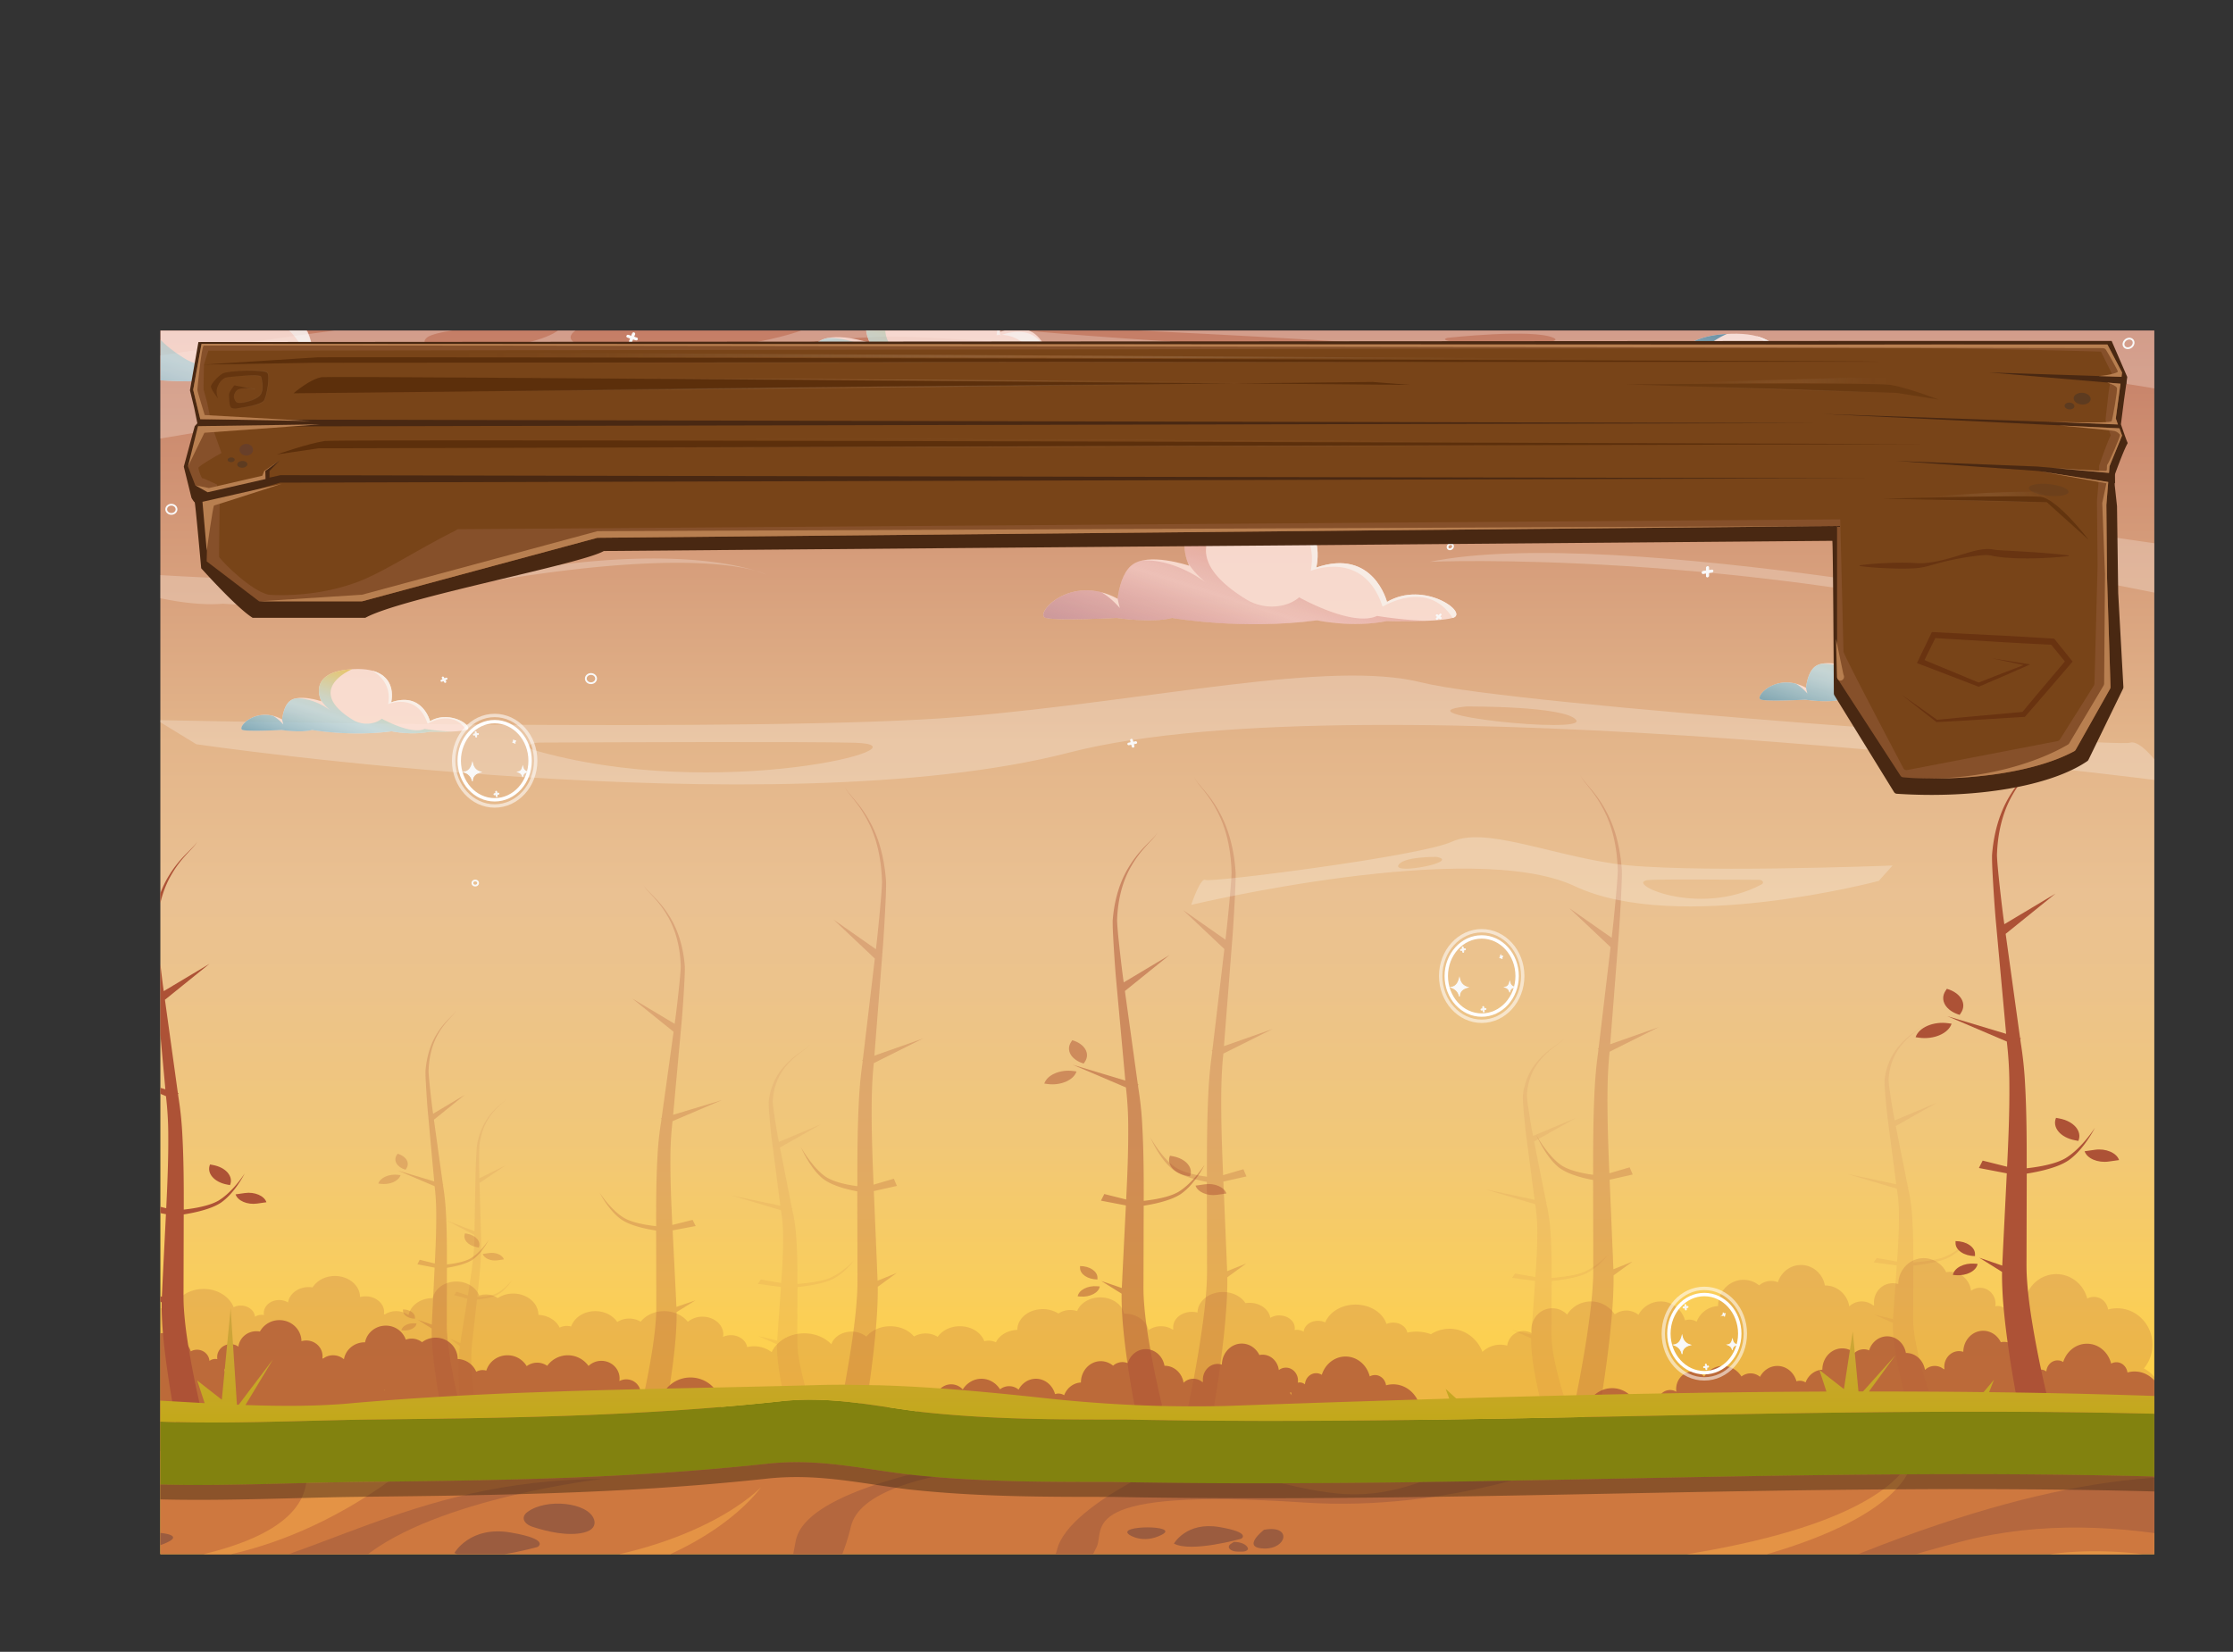 <svg xmlns="http://www.w3.org/2000/svg" xmlns:xlink="http://www.w3.org/1999/xlink" width="3619.46" height="2678.08"><rect width="100%" height="100%" fill="#333333" stroke="none"/><defs><style>.a,.ae,.aj,.bn,.bo,.p{fill:none;}.b{isolation:isolate;}.c{clip-path:url(#a);}.d{fill:url(#b);}.e,.f,.h{fill:#ad5236;}.e{opacity:0.21;}.be,.f{opacity:0.76;}.g{opacity:0.26;}.i{opacity:0.09;}.j{opacity:0.1;}.k,.r{opacity:0.5;}.l{fill:#ce783f;}.m{fill:#b4673e;}.n{fill:#e49345;}.o{fill:#9b5c3f;}.p{stroke:#2d2d2d;stroke-width:7.47px;}.ai,.ak,.bn,.bo,.bp,.p{stroke-miterlimit:10;}.q{fill:#82820f;}.r{fill:#492e17;}.s{fill:url(#c);}.t{opacity:0.8;}.u{fill:#ffe7e1;}.v{fill:url(#d);}.w{fill:url(#e);}.af,.ah,.x{fill:#fff;}.y{fill:url(#f);}.z{fill:url(#g);}.aa{fill:url(#h);}.ab{fill:url(#i);}.ac{fill:url(#j);}.ad{fill:url(#k);}.ae,.ai,.aj,.ak,.bp{stroke:#f9f9f9;}.ae,.aj{stroke-linecap:round;stroke-linejoin:round;}.ae{stroke-width:2.9px;}.af,.ah{opacity:0.24;}.af,.ag{mix-blend-mode:soft-light;}.ai,.ak,.bp{fill:#f9f9f9;}.ai{stroke-width:1.45px;}.aj{stroke-width:2.92px;}.ak{stroke-width:1.46px;}.al{fill:url(#l);}.am{fill:url(#m);}.an{fill:url(#n);}.ao{fill:url(#o);}.ap{fill:url(#p);}.aq{fill:url(#q);}.ar{fill:url(#r);}.as{fill:url(#s);}.at{fill:#492812;}.au{fill:#86502a;}.av{fill:#784418;}.aw{fill:#b87f50;}.ax{fill:#5d3b20;}.ay{opacity:0.41;}.az{fill:#683f29;}.ba{fill:#5c2f0b;}.bb{fill:url(#t);}.bc{fill:url(#u);}.bd{fill:url(#v);}.bf{fill:url(#w);}.bg{opacity:0.49;}.bh{fill:url(#x);}.bi{opacity:0.7;}.bj{fill:url(#y);}.bk{opacity:0.57;}.bl{fill:#5b280c;}.bm{fill:#5e260b;}.bn,.bo{stroke:#fff;stroke-width:5.48px;}.bn{opacity:0.56;}.bp{stroke-width:1.37px;}</style><clipPath id="a" transform="translate(253.8 533.84)"><rect class="a" x="6.1" y="2" width="3232" height="1984"/></clipPath><linearGradient id="b" x1="1868.59" y1="360.53" x2="1868.59" y2="2238.51" gradientUnits="userSpaceOnUse"><stop offset="0" stop-color="#bc6e5c"/><stop offset="0.23" stop-color="#d19475"/><stop offset="0.45" stop-color="#e3b58a"/><stop offset="0.58" stop-color="#eac192"/><stop offset="0.66" stop-color="#ecc38b"/><stop offset="0.79" stop-color="#f1c778"/><stop offset="0.93" stop-color="#face59"/><stop offset="1" stop-color="#ffd248"/></linearGradient><linearGradient id="c" x1="1635.17" y1="1817.18" x2="1635.17" y2="1608.56" gradientUnits="userSpaceOnUse"><stop offset="0" stop-color="#bfa910"/><stop offset="1" stop-color="#cfa53d"/></linearGradient><linearGradient id="d" x1="2487.7" y1="294.82" x2="2576.96" y2="17.13" gradientUnits="userSpaceOnUse"><stop offset="0" stop-color="#edcb60"/><stop offset="0.08" stop-color="#e1d184"/><stop offset="0.19" stop-color="#d3d7af"/><stop offset="0.28" stop-color="#c9dccf"/><stop offset="0.37" stop-color="#c2dfe2"/><stop offset="0.42" stop-color="#c0e0e9"/><stop offset="0.49" stop-color="#b4d7e3"/><stop offset="0.62" stop-color="#93c1d2"/><stop offset="0.8" stop-color="#5f9cb6"/><stop offset="1" stop-color="#186b91"/></linearGradient><linearGradient id="e" x1="3059.96" y1="690.49" x2="3060.11" y2="690.02" xlink:href="#d"/><linearGradient id="f" x1="2758.83" y1="708.39" x2="2827.18" y2="495.75" gradientUnits="userSpaceOnUse"><stop offset="0" stop-color="#186b91"/><stop offset="0.2" stop-color="#5f9cb6"/><stop offset="0.38" stop-color="#93c1d2"/><stop offset="0.51" stop-color="#b4d7e3"/><stop offset="0.58" stop-color="#c0e0e9"/><stop offset="0.63" stop-color="#c2dfe2"/><stop offset="0.72" stop-color="#c9dccf"/><stop offset="0.81" stop-color="#d3d7af"/><stop offset="0.92" stop-color="#e1d184"/><stop offset="1" stop-color="#edcb60"/></linearGradient><linearGradient id="g" x1="3256.51" y1="1136.36" x2="3256.58" y2="1136.13" gradientUnits="userSpaceOnUse"><stop offset="0" stop-color="#a085a5"/><stop offset="0.24" stop-color="#ac6d84" stop-opacity="0.67"/><stop offset="0.58" stop-color="#be4c55" stop-opacity="0.2"/><stop offset="0.62" stop-color="#c05057" stop-opacity="0.23"/><stop offset="0.68" stop-color="#c65b5c" stop-opacity="0.3"/><stop offset="0.75" stop-color="#cf6e64" stop-opacity="0.41"/><stop offset="0.83" stop-color="#dc8770" stop-opacity="0.57"/><stop offset="0.92" stop-color="#eda87e" stop-opacity="0.78"/><stop offset="1" stop-color="#ffcb8e"/></linearGradient><linearGradient id="h" x1="752.16" y1="441.48" x2="812.2" y2="254.68" xlink:href="#f"/><linearGradient id="i" x1="1220.15" y1="882.45" x2="1220.31" y2="881.97" xlink:href="#f"/><linearGradient id="j" x1="1694.23" y1="640.42" x2="1803.55" y2="300.31" xlink:href="#g"/><linearGradient id="k" x1="2338.09" y1="1004.96" x2="2338.23" y2="1004.52" xlink:href="#g"/><linearGradient id="l" x1="1174.99" y1="256.51" x2="1274.69" y2="-53.64" xlink:href="#f"/><linearGradient id="m" x1="1784.49" y1="636" x2="1784.64" y2="635.54" xlink:href="#f"/><linearGradient id="n" x1="1434.82" y1="250.38" x2="1503.17" y2="37.74" xlink:href="#f"/><linearGradient id="o" x1="1932.5" y1="678.35" x2="1932.57" y2="678.13" xlink:href="#g"/><linearGradient id="p" x1="-19.63" y1="232.33" x2="80.06" y2="-77.83" xlink:href="#f"/><linearGradient id="q" x1="589.87" y1="611.81" x2="590.02" y2="611.35" xlink:href="#f"/><linearGradient id="r" x1="278.4" y1="744.34" x2="338.45" y2="557.54" xlink:href="#f"/><linearGradient id="s" x1="746.4" y1="1185.32" x2="746.55" y2="1184.84" xlink:href="#f"/><radialGradient id="t" cx="1792.99" cy="852.83" r="390.69" gradientTransform="translate(-2971.62 -2264.4) scale(2.46 2.71)" gradientUnits="userSpaceOnUse"><stop offset="0" stop-color="#b87f50" stop-opacity="0.4"/><stop offset="0.11" stop-color="#c2946d" stop-opacity="0.31"/><stop offset="0.31" stop-color="#d0b49a" stop-opacity="0.17"/><stop offset="0.52" stop-color="#dbcbbb" stop-opacity="0.08"/><stop offset="0.74" stop-color="#e1d9ce" stop-opacity="0.02"/><stop offset="1" stop-color="#e3ddd4" stop-opacity="0"/></radialGradient><radialGradient id="u" cx="1668.03" cy="868.84" r="260.43" xlink:href="#t"/><radialGradient id="v" cx="1832.97" cy="905.04" r="384.86" gradientTransform="translate(-2971.62 -2264.4) scale(2.46 2.71)" gradientUnits="userSpaceOnUse"><stop offset="0" stop-color="#b87f50" stop-opacity="0.3"/><stop offset="0.22" stop-color="#caa687" stop-opacity="0.17"/><stop offset="0.46" stop-color="#d8c5b2" stop-opacity="0.08"/><stop offset="0.71" stop-color="#e0d7cc" stop-opacity="0.02"/><stop offset="1" stop-color="#e3ddd4" stop-opacity="0"/></radialGradient><radialGradient id="w" cx="2416.18" cy="947.05" r="49.11" xlink:href="#v"/><radialGradient id="x" cx="2281.81" cy="870.93" r="73.25" xlink:href="#v"/><linearGradient id="y" x1="5877.74" y1="599.34" x2="5969.42" y2="599.34" gradientTransform="matrix(-0.98, -0.18, -0.18, 0.98, 6068.06, 577.44)" xlink:href="#v"/></defs><title>bigskyred</title><g class="b"><g class="c"><rect class="d" x="221.28" y="492.6" width="3294.62" height="2056.14"/><path class="e" d="M3221.14,1684.83a59.72,59.72,0,0,0,14-38.48c0-32.62-25.67-59.07-57.33-59.07a55.66,55.66,0,0,0-14.61,2c-1.66-11.58-11.31-20.47-23-20.47a22.62,22.62,0,0,0-10.78,2.74c-5.94-22.83-26.1-39.66-50.13-39.66-22.91,0-42.31,15.29-49.22,36.49a22.62,22.62,0,0,0-11.69-3.27c-12.31,0-22.36,9.84-23.21,22.3a17,17,0,0,0-14.77-3.37,26.72,26.72,0,0,0,.36-4.17c0-14.27-11.23-25.84-25.08-25.84a24.44,24.44,0,0,0-14.62,4.88c-2.09-17.31-16.38-30.72-33.75-30.72a33.23,33.23,0,0,0-6.49.65,41,41,0,0,0-36.51-22.81c-22.61,0-40.94,18.76-41.18,42a29.6,29.6,0,0,0-9-1.39c-16.82,0-30.46,14-30.46,31.38a32.13,32.13,0,0,0,.32,4.32c-.49.14-1,.25-1.48.39a29.6,29.6,0,0,0-38.85,1.47c-3.12-19.21-19.29-33.87-38.83-33.87-.23,0-.45,0-.68,0-3.36-18.91-19.41-33.26-38.74-33.26-17.48,0-32.28,11.73-37.44,28a29.59,29.59,0,0,0-30.35,5.09,40.23,40.23,0,0,0-25.37-9.05c-22.76,0-41.2,19-41.2,42.46,0,0,0,.06,0,.09a39.47,39.47,0,0,0-34.78,25.4,22.59,22.59,0,0,0-18.83-2.22c-5-17.7-20.78-30.65-39.56-30.65a41,41,0,0,0-35.91,21.67,31.34,31.34,0,0,0-38.42-.64,45.82,45.82,0,0,0-77.23.25,33.43,33.43,0,0,0-24-10.21c-18.8,0-34,15.7-34,35.07a36.21,36.21,0,0,0,.43,5.29,26.12,26.12,0,0,0-13-3.44c-13.52,0-24.67,10.3-26.56,23.69a41.57,41.57,0,0,0-40.12,10.18c-8.35-22-29.06-37.56-53.35-37.56a55.74,55.74,0,0,0-30.1,8.87,68.08,68.08,0,0,0-23.67-4.21,69.41,69.41,0,0,0-14.61,1.59c-1.66-9.16-11.31-16.21-23-16.21a27.45,27.45,0,0,0-10.78,2.17c-5.94-18.07-26.1-31.39-50.13-31.39-22.9,0-42.31,12.11-49.22,28.89a27.25,27.25,0,0,0-11.69-2.59c-12.31,0-22.36,7.79-23.21,17.66a20.44,20.44,0,0,0-10.83-3,21.76,21.76,0,0,0-3.94.38,16.81,16.81,0,0,0,.36-3.3c0-11.3-11.23-20.46-25.08-20.46a28.9,28.9,0,0,0-14.62,3.86c-2.09-13.7-16.38-24.32-33.75-24.32a41.7,41.7,0,0,0-6.49.52c-6.88-10.73-20.64-18.05-36.51-18.05-22.61,0-40.94,14.86-41.18,33.25a36.81,36.81,0,0,0-9-1.1c-16.82,0-30.46,11.12-30.46,24.84a20.18,20.18,0,0,0,.33,3.42c-.49.11-1,.19-1.48.31a34.81,34.81,0,0,0-18.56-5.19,34.43,34.43,0,0,0-20.29,6.35c-3.12-15.21-19.29-26.81-38.83-26.81l-.68,0c-3.36-15-19.41-26.33-38.74-26.33-17.48,0-32.28,9.29-37.44,22.14a36.44,36.44,0,0,0-10.93-1.68,34.72,34.72,0,0,0-19.41,5.7,47.15,47.15,0,0,0-25.37-7.16c-22.76,0-41.2,15-41.2,33.61,0,0,0,0,0,.07-15.8.58-29.16,8.71-34.77,20.11a27.22,27.22,0,0,0-11.81-2.64,28.15,28.15,0,0,0-7,.88c-5-14-20.78-24.26-39.56-24.26-15.42,0-28.85,6.92-35.91,17.16a38,38,0,0,0-38.42-.51c-8.38-10-22.51-16.65-38.53-16.65s-30.34,6.69-38.7,16.85a38.15,38.15,0,0,0-24-8.08c-15.66,0-28.81,8.64-32.78,20.38-10.41-10.77-26.22-17.65-43.95-17.65-24,0-44.54,12.66-52.81,30.52a46.85,46.85,0,0,0-28.76-9.52,49.82,49.82,0,0,0-10.95,1.25c-1.87-10.88-12.91-19.24-26.29-19.24a30.33,30.33,0,0,0-12.84,2.8,24.24,24.24,0,0,0,.42-4.3c0-15.74-15.08-28.5-33.69-28.5a36.9,36.9,0,0,0-23.76,8.3c-8.27-10.43-22.34-17.3-38.3-17.3s-29.84,6.78-38.14,17.09a36.49,36.49,0,0,0-38,.52c-7-10.5-20.28-17.61-35.54-17.61-18.58,0-34.24,10.52-39.15,24.9a26.93,26.93,0,0,0-7-.91,26.15,26.15,0,0,0-11.69,2.71c-5.55-11.69-18.78-20-34.42-20.64,0,0,0,0,0-.07,0-19.05-18.26-34.5-40.78-34.5a45.45,45.45,0,0,0-25.11,7.35,33.51,33.51,0,0,0-19.22-5.85,34.88,34.88,0,0,0-10.82,1.72c-5.11-13.19-19.76-22.72-37.06-22.72-19.13,0-35,11.66-38.34,27l-.67,0c-19.33,0-35.34,11.91-38.43,27.52a34.25,34.25,0,0,0-38.45-1.19c-.48-.12-1-.21-1.46-.32a21.57,21.57,0,0,0,.32-3.51c0-14.08-13.5-25.5-30.14-25.5a35.23,35.23,0,0,0-8.89,1.13c-.24-18.88-18.39-34.12-40.76-34.12-15.71,0-29.32,7.52-36.13,18.53a39.8,39.8,0,0,0-6.42-.53c-17.19,0-31.34,10.89-33.41,25a27.82,27.82,0,0,0-14.47-4c-13.71,0-24.83,9.4-24.83,21a17.87,17.87,0,0,0,.35,3.39,20.78,20.78,0,0,0-3.9-.39,19.71,19.71,0,0,0-10.72,3.12c-.84-10.12-10.79-18.12-23-18.12a26.17,26.17,0,0,0-11.57,2.65c-6.84-17.22-26-29.65-48.72-29.65-23.78,0-43.74,13.67-49.62,32.22a26.34,26.34,0,0,0-10.67-2.23c-11.58,0-21.13,7.23-22.78,16.63a66.38,66.38,0,0,0-14.46-1.63c-31.34,0-56.74,21.49-56.74,48,0,12,5.27,22.86,13.85,31.27-16.54,6.83-28,21.18-28,37.72,0,23.1,22.34,42,49.65,42H909.55c8.76,12,24.82,20.19,43.14,20.19H2063.44a60.79,60.79,0,0,0,7.45-.51,48.32,48.32,0,0,0,17.66,3.39H3199.3c27.59,0,50.16-23.26,50.16-51.69A51.94,51.94,0,0,0,3221.14,1684.83Z" transform="translate(253.8 533.84)"/><path class="f" d="M-134.75,1789.5c0,23.11,19.57,42,43.48,42H871.59c23.92,0,43.48-18.91,43.48-42a40.53,40.53,0,0,0-5.44-20.25,46.45,46.45,0,0,0,5.44-21.76c0-26.52-22.25-48-49.7-48-21.05,0-39,12.67-46.25,30.53a37.81,37.81,0,0,0-25.19-9.52,38.44,38.44,0,0,0-9.59,1.25c-1.64-10.88-11.31-19.25-23-19.25a23.82,23.82,0,0,0-11.24,2.8,27.61,27.61,0,0,0,.37-4.3c0-15.74-13.21-28.51-29.51-28.51a29.94,29.94,0,0,0-20.81,8.3,41.17,41.17,0,0,0-66.95-.21,28.6,28.6,0,0,0-33.31.52,35.91,35.91,0,0,0-31.13-17.62c-16.28,0-30,10.53-34.29,24.91a20.82,20.82,0,0,0-6.09-.91,20.6,20.6,0,0,0-10.24,2.72A34.09,34.09,0,0,0,488,1669.53s0-.05,0-.08c0-19.06-16-34.51-35.72-34.51a36.32,36.32,0,0,0-22,7.36,27.05,27.05,0,0,0-26.31-4.13,34.07,34.07,0,0,0-32.45-22.73c-16.76,0-30.67,11.66-33.58,27l-.59,0c-16.93,0-31,11.91-33.66,27.53a27,27,0,0,0-33.68-1.19c-.42-.12-.85-.21-1.28-.32A24.51,24.51,0,0,0,269,1665c0-14.09-11.82-25.51-26.4-25.51a27.24,27.24,0,0,0-7.78,1.13c-.21-18.89-16.1-34.14-35.7-34.14A35.86,35.86,0,0,0,167.5,1625a30.62,30.62,0,0,0-5.63-.53c-15.05,0-27.45,10.9-29.26,25a22.13,22.13,0,0,0-12.67-4c-12,0-21.74,9.4-21.74,21a20.33,20.33,0,0,0,.31,3.39,16,16,0,0,0-3.41-.39,15.73,15.73,0,0,0-9.39,3.13c-.73-10.13-9.45-18.13-20.12-18.13a20.6,20.6,0,0,0-10.13,2.65c-6-17.23-22.81-29.66-42.67-29.66-20.83,0-38.31,13.68-43.45,32.24a20.65,20.65,0,0,0-9.35-2.23A20,20,0,0,0-60,1674.09a51.25,51.25,0,0,0-12.67-1.63c-27.45,0-49.7,21.5-49.7,48a46.77,46.77,0,0,0,12.13,31.28C-124.68,1758.59-134.75,1772.94-134.75,1789.5Zm247.43-103.26q-1.83,2-3.46,4.25a14.59,14.59,0,0,0,1.31-5.11A22.65,22.65,0,0,0,112.68,1686.24Zm257.43,34.23h-1c.1-.25.22-.49.31-.74C369.65,1720,369.9,1720.22,370.12,1720.47Zm226,0h-.33l.16-.16Z" transform="translate(253.8 533.84)"/><path class="f" d="M3262.1,1806.8c0,23.11-17.66,42-39.25,42h-869.1c-21.59,0-39.25-18.91-39.25-42a43.94,43.94,0,0,1,4.91-20.25,50.49,50.49,0,0,1-4.91-21.76c0-26.52,20.08-48,44.86-48,19,0,35.21,12.67,41.74,30.53a32.31,32.31,0,0,1,22.74-9.52,31.52,31.52,0,0,1,8.65,1.25c1.48-10.88,10.2-19.25,20.78-19.25a19.86,19.86,0,0,1,10.15,2.8,30.52,30.52,0,0,1-.33-4.3c0-15.74,11.92-28.51,26.63-28.51a25.7,25.7,0,0,1,18.78,8.3c6.54-10.43,17.66-17.3,30.28-17.3s23.59,6.78,30.15,17.1a23.8,23.8,0,0,1,30.06.52c5.53-10.51,16-17.62,28.1-17.62,14.69,0,27.06,10.53,31,24.91a17.09,17.09,0,0,1,14.74,1.81c4.39-11.7,14.85-20.05,27.21-20.65,0,0,0-.05,0-.08,0-19.06,14.43-34.51,32.24-34.51a30.76,30.76,0,0,1,19.85,7.36,22.81,22.81,0,0,1,15.19-5.86,22.36,22.36,0,0,1,8.55,1.72c4-13.19,15.62-22.73,29.29-22.73,15.12,0,27.68,11.66,30.31,27l.53,0c15.28,0,27.94,11.91,30.38,27.53a22.51,22.51,0,0,1,30.4-1.19c.38-.12.77-.21,1.16-.32a27.1,27.1,0,0,1-.25-3.51c0-14.09,10.67-25.51,23.83-25.51a22.38,22.38,0,0,1,7,1.13c.19-18.89,14.53-34.14,32.22-34.14,12.42,0,23.18,7.52,28.56,18.54a25,25,0,0,1,5.08-.53c13.59,0,24.78,10.9,26.41,25a18.66,18.66,0,0,1,11.44-4c10.84,0,19.62,9.4,19.62,21a22.47,22.47,0,0,1-.28,3.39,13.11,13.11,0,0,1,3.08-.39,13.32,13.32,0,0,1,8.48,3.13c.66-10.13,8.53-18.13,18.16-18.13a17.21,17.21,0,0,1,9.15,2.65c5.41-17.23,20.59-29.66,38.51-29.66,18.8,0,34.58,13.68,39.22,32.24a17.18,17.18,0,0,1,8.44-2.23c9.15,0,16.71,7.23,18,16.64a42,42,0,0,1,11.43-1.63c24.77,0,44.86,21.5,44.86,48a49.69,49.69,0,0,1-10.95,31.28C3253,1775.9,3262.1,1790.25,3262.1,1806.8Zm-223.34-103.26q1.65,2,3.12,4.25a15.87,15.87,0,0,1-1.18-5.11A19.34,19.34,0,0,1,3038.77,1703.55Zm-232.36,34.23h.89c-.09-.25-.2-.49-.28-.74C2806.82,1737.3,2806.6,1737.53,2806.4,1737.78Zm-204,0h.3l-.15-.16Z" transform="translate(253.8 533.84)"/><path class="f" d="M2060.35,1827.57c0,23.11-17.66,42-39.25,42H1152c-21.59,0-39.25-18.91-39.25-42a43.94,43.94,0,0,1,4.91-20.25,50.49,50.49,0,0,1-4.91-21.76c0-26.52,20.08-48,44.86-48,19,0,35.21,12.67,41.74,30.53a32.31,32.31,0,0,1,22.74-9.52,31.52,31.52,0,0,1,8.65,1.25c1.48-10.88,10.2-19.25,20.78-19.25a19.86,19.86,0,0,1,10.15,2.8,30.52,30.52,0,0,1-.33-4.3c0-15.74,11.92-28.51,26.63-28.51a25.7,25.7,0,0,1,18.78,8.3c6.54-10.43,17.66-17.3,30.28-17.3s23.59,6.78,30.15,17.1a23.8,23.8,0,0,1,30.06.52c5.53-10.51,16-17.62,28.1-17.62,14.69,0,27.06,10.53,31,24.91a17.09,17.09,0,0,1,14.74,1.81c4.39-11.7,14.85-20.05,27.21-20.65,0,0,0-.05,0-.08,0-19.06,14.43-34.51,32.24-34.51a30.76,30.76,0,0,1,19.85,7.36,22.81,22.81,0,0,1,15.19-5.86,22.36,22.36,0,0,1,8.55,1.72c4-13.19,15.62-22.73,29.29-22.73,15.12,0,27.68,11.66,30.31,27l.53,0c15.28,0,27.94,11.91,30.38,27.53a22.51,22.51,0,0,1,30.4-1.19c.38-.12.77-.21,1.16-.32a27.1,27.1,0,0,1-.25-3.51c0-14.09,10.67-25.51,23.83-25.51a22.38,22.38,0,0,1,7,1.13c.19-18.89,14.53-34.14,32.22-34.14,12.42,0,23.18,7.52,28.56,18.54a25,25,0,0,1,5.08-.53c13.59,0,24.78,10.9,26.41,25a18.66,18.66,0,0,1,11.44-4c10.84,0,19.62,9.4,19.62,21a22.47,22.47,0,0,1-.28,3.39,13.11,13.11,0,0,1,3.08-.39,13.32,13.32,0,0,1,8.48,3.13c.66-10.13,8.53-18.13,18.16-18.13a17.21,17.21,0,0,1,9.15,2.65c5.41-17.23,20.59-29.66,38.51-29.66,18.8,0,34.58,13.68,39.22,32.24a17.18,17.18,0,0,1,8.44-2.23c9.15,0,16.71,7.23,18,16.64a42,42,0,0,1,11.43-1.63c24.77,0,44.86,21.5,44.86,48a49.69,49.69,0,0,1-10.95,31.28C2051.27,1796.67,2060.35,1811,2060.35,1827.57ZM1837,1724.32q1.65,2,3.12,4.25a15.87,15.87,0,0,1-1.18-5.11A19.34,19.34,0,0,1,1837,1724.32Zm-232.36,34.23h.89c-.09-.25-.2-.49-.28-.74C1605.07,1758.07,1604.85,1758.3,1604.65,1758.55Zm-204,0h.3l-.15-.16Z" transform="translate(253.8 533.84)"/><g class="g"><path class="h" d="M735.24,1421.65c6.43,6.92,13.6,13.65,22.34,19,8.79,5.08,20.11,8.18,31.58,10.44,6.7,1.3,13.63,2.3,20.57,3.07v-.06c-.08-37.52.08-75.07,2.15-112.71a516.58,516.58,0,0,1,5.92-56.56l.58-4.17-1-1.18,1.19-.36,7-50.19L838,1139l-67-54,68.76,41.1,1.24-9c2.4-18.66,4.51-37.34,6.44-56,.91-9.32,1.89-18.7,2.21-27.94a210.15,210.15,0,0,0-2.62-27.79c-3.08-18.48-8.74-36.89-18.93-54.29a158.78,158.78,0,0,0-18-25.31c-3.52-4.05-7.19-8.05-10.93-12s-7.72-7.94-9.69-12.47c2.18,4.48,6.43,8.31,10.24,12.23s7.79,7.83,11.51,11.82a166.11,166.11,0,0,1,19.31,25.11c11.12,17.35,17.73,35.86,21.72,54.5a213.62,213.62,0,0,1,4,28.22c.11,9.5-.43,18.83-.9,28.22-1.06,18.75-2.29,37.48-3.81,56.2l-10.25,112.32-4,43.63,79-23.77-80,34.12-.2,2.21a504.76,504.76,0,0,0-3.2,55.66c-.29,36.73,1.25,73.56,3.06,110.4l32.86-8.23,5,10L836.5,1461l5.23,105.29c.25,6.26.6,12.48.88,18.73l30.89-10.61-30.6,19.08c0,.34,0,.68,0,1,.12,9.6-.26,19.11-.77,28.61-1.08,19-3.19,37.83-5.59,56.64-4.93,37.64-11.39,74.93-19.12,112.42l-41.76-4.35c9.31-36.59,17.5-73.63,24.08-110.54,3.24-18.47,6.18-37,8.1-55.4.92-9.21,1.73-18.42,2-27.55s.06-18.66.12-28l-.28-105c-8-1.26-15.75-2.8-23.45-4.73-11.82-3-23.6-6.94-32.87-13.22-8.74-6.3-15.1-13.51-20.78-20.85a162.55,162.55,0,0,1-14.46-22.73A177.86,177.86,0,0,0,735.24,1421.65Z" transform="translate(253.8 533.84)"/></g><g class="g"><path class="h" d="M1061.41,1351.24c6.43,8.1,13.6,16,22.34,22.25,8.79,5.95,20.11,9.58,31.58,12.23,6.7,1.52,13.63,2.69,20.57,3.6v-.07c-.08-43.93.08-87.9,2.15-132,1-22,2.78-44.18,5.92-66.22l.58-4.88-1-1.38,1.19-.42,7-58.77,12.46-105.31-67-63.28,68.76,48.12,1.24-10.49q3.6-32.77,6.44-65.58c.91-10.92,1.89-21.9,2.21-32.71a287,287,0,0,0-2.62-32.54c-3.08-21.64-8.74-43.19-18.93-63.57a188.69,188.69,0,0,0-18-29.64c-3.52-4.75-7.19-9.43-10.93-14.09s-7.72-9.29-9.69-14.6c2.18,5.25,6.43,9.73,10.24,14.32s7.79,9.16,11.51,13.84a194.25,194.25,0,0,1,19.31,29.4c11.12,20.32,17.73,42,21.72,63.82a290.46,290.46,0,0,1,4,33c.11,11.12-.43,22.05-.9,33-1.06,22-2.29,43.88-3.81,65.8l-10.25,131.51-4,51.08,79-27.83-80,40-.2,2.59c-2.21,21.64-3,43.32-3.2,65.17-.29,43,1.25,86.13,3.06,129.27l32.86-9.64,5,11.66-37.44,8.41,5.23,123.28c.25,7.33.6,14.61.88,21.93l30.89-12.43-30.6,22.34c0,.4,0,.79,0,1.2.12,11.24-.26,22.38-.77,33.5-1.08,22.23-3.19,44.29-5.59,66.31-4.93,44.07-11.39,87.74-19.12,131.64l-41.76-5.1c9.31-42.85,17.5-86.21,24.08-129.43,3.24-21.63,6.18-43.28,8.1-64.86.92-10.78,1.73-21.56,2-32.26s.06-21.85.12-32.76l-.28-122.92a234,234,0,0,1-23.45-5.54c-11.82-3.57-23.6-8.13-32.87-15.47-8.74-7.37-15.1-15.82-20.78-24.41a197.3,197.3,0,0,1-14.46-26.61A207.22,207.22,0,0,0,1061.41,1351.24Z" transform="translate(253.8 533.84)"/></g><g class="i"><path class="h" d="M1113.21,1525a106.15,106.15,0,0,1-22.34,13.34c-8.79,3.57-20.11,5.74-31.58,7.33-6.7.91-13.63,1.61-20.57,2.16v0c.08-26.34-.08-52.7-2.15-79.12a259,259,0,0,0-5.92-39.7l-.58-2.93,1-.83-1.19-.25-7-35.23-12.46-63.13,67-37.94-68.76,28.85-1.24-6.29c-2.4-13.1-4.51-26.21-6.44-39.31-.91-6.54-1.89-13.13-2.21-19.61a105.06,105.06,0,0,1,2.62-19.51,91,91,0,0,1,18.93-38.11,122.05,122.05,0,0,1,18-17.77c3.52-2.84,7.19-5.65,10.93-8.44s7.72-5.57,9.69-8.75c-2.18,3.15-6.43,5.83-10.24,8.59s-7.79,5.49-11.51,8.3a133,133,0,0,0-19.31,17.62,98.19,98.19,0,0,0-21.72,38.26,108.55,108.55,0,0,0-4,19.81c-.11,6.67.43,13.22.9,19.81,1.06,13.16,2.29,26.31,3.81,39.45l10.25,78.84,4,30.62-79-16.69,80,23.95.2,1.55a250.16,250.16,0,0,1,3.2,39.07c.29,25.78-1.25,51.64-3.06,77.5l-32.86-5.78-5,7,37.44,5-5.23,73.91c-.25,4.39-.6,8.76-.88,13.15l-30.89-7.45,30.6,13.39c0,.24,0,.48,0,.72-.12,6.74.26,13.42.77,20.09,1.08,13.33,3.19,26.55,5.59,39.75a798.72,798.72,0,0,0,19.12,78.91l41.76-3.06c-9.31-25.69-17.5-51.68-24.08-77.59-3.24-13-6.18-25.95-8.1-38.88-.92-6.46-1.73-12.93-2-19.34s-.06-13.1-.12-19.64l.28-73.69c8-.89,15.75-2,23.45-3.32,11.82-2.14,23.6-4.87,32.87-9.28a91.22,91.22,0,0,0,20.78-14.64,118.2,118.2,0,0,0,14.46-16A143.73,143.73,0,0,1,1113.21,1525Z" transform="translate(253.8 533.84)"/></g><g class="j"><path class="h" d="M565.26,1553.08A65.93,65.93,0,0,1,551,1563.2c-5.44,2.59-12.23,3.91-19.06,4.74-4,.47-8.08.76-12.17.92v0c2.44-21.85,4.74-43.73,5.93-65.73a300.41,300.41,0,0,0,.16-33.19l-.07-2.45.64-.65-.67-.26L525,1437l-1.52-52.91,42.45-28.64-42.67,21-.15-5.27c-.21-11-.25-21.94-.18-32.89.07-5.47.09-11,.49-16.37a124.85,124.85,0,0,1,3.29-16.08,95.33,95.33,0,0,1,14.49-30.82,97.9,97.9,0,0,1,12.09-14c2.31-2.21,4.7-4.38,7.13-6.54s5-4.3,6.44-6.85c-1.55,2.52-4.28,4.57-6.75,6.69s-5,4.23-7.46,6.4a102.5,102.5,0,0,0-12.85,13.8,99.31,99.31,0,0,0-16.13,30.82,127.51,127.51,0,0,0-4.11,16.26c-.67,5.53-1,11-1.28,16.47-.58,11-1.06,21.92-1.36,32.89l-1.19,65.85-.46,25.58-44.51-17.2,44.4,23.26,0,1.3a295.05,295.05,0,0,1-1.69,32.55c-2.17,21.4-5.42,42.79-8.82,64.17L486,1560.36l-3.55,5.59,21.34,5.77-9.76,61.1c-.55,3.63-1.15,7.24-1.7,10.87L475,1636.19l16.61,12.41c0,.2-.06.39-.09.59-.68,5.59-1.07,11.14-1.38,16.7-.58,11.1-.56,22.16-.35,33.22.47,22.13,1.86,44.12,4,66.29l24.6-.76c-3.09-21.71-5.5-43.62-7-65.4-.71-10.89-1.24-21.79-1.18-32.61,0-5.4.17-10.8.57-16.13s1.16-10.87,1.72-16.3l6.86-61.13c4.72-.4,9.35-1,14-1.76,7.08-1.27,14.19-3,20-6.3a61.59,61.59,0,0,0,13.43-11.26,100.07,100.07,0,0,0,9.87-12.62A109.78,109.78,0,0,1,565.26,1553.08Z" transform="translate(253.8 533.84)"/></g><g class="g"><path class="h" d="M526.08,1492a79.64,79.64,0,0,1-16.64,14.15c-6.55,3.78-15,6.09-23.51,7.77-5,1-10.15,1.71-15.32,2.29v0c.06-27.94-.06-55.9-1.6-83.93a384.66,384.66,0,0,0-4.41-42.12l-.43-3.1.72-.88-.88-.27-5.18-37.37-9.28-67,49.87-40.24-51.21,30.6-.92-6.67c-1.79-13.89-3.36-27.8-4.8-41.7-.68-6.94-1.4-13.93-1.65-20.81a156.49,156.49,0,0,1,1.95-20.7c2.29-13.76,6.51-27.47,14.1-40.43a118.24,118.24,0,0,1,13.4-18.85c2.62-3,5.36-6,8.14-9s5.75-5.91,7.21-9.28c-1.62,3.34-4.79,6.19-7.63,9.11s-5.8,5.83-8.57,8.8a123.69,123.69,0,0,0-14.38,18.69c-8.28,12.92-13.2,26.7-16.18,40.59a159.07,159.07,0,0,0-3,21c-.08,7.07.32,14,.67,21,.79,14,1.7,27.91,2.84,41.85l7.64,83.63,3,32.49L391.19,1364l59.55,25.41.15,1.65a375.87,375.87,0,0,1,2.38,41.45c.22,27.35-.93,54.78-2.28,82.21l-24.47-6.13L422.8,1516l27.88,5.35-3.9,78.4c-.19,4.66-.45,9.29-.65,13.95l-23-7.9L445.91,1620c0,.26,0,.51,0,.76-.09,7.15.2,14.23.57,21.31.8,14.14,2.37,28.17,4.16,42.17,3.67,28,8.48,55.8,14.24,83.72l31.09-3.24c-6.93-27.25-13-54.83-17.93-82.31-2.41-13.75-4.6-27.52-6-41.25-.69-6.86-1.29-13.71-1.52-20.52s0-13.89-.09-20.83l.21-78.17c5.93-.94,11.73-2.08,17.46-3.52,8.8-2.27,17.58-5.17,24.48-9.84A74.3,74.3,0,0,0,528,1492.74a121,121,0,0,0,10.76-16.93A132.44,132.44,0,0,1,526.08,1492Z" transform="translate(253.8 533.84)"/><path class="h" d="M403.52,1362.67l1.36-2c6.09-9.19-.28-20-14.15-24l-1.36,2C383.28,1347.82,389.65,1358.63,403.52,1362.67Z" transform="translate(253.8 533.84)"/><path class="h" d="M359.43,1385l3.3.47c14.81,2.11,29.54-4.18,32.73-14h0l-3.3-.47C377.35,1368.95,362.63,1375.24,359.43,1385Z" transform="translate(253.8 533.84)"/><path class="h" d="M519.07,1488.24l3.25.6c4.08-9.66-4.51-19.78-19.1-22.48l-3.25-.6C495.89,1475.42,504.48,1485.54,519.07,1488.24Z" transform="translate(253.8 533.84)"/><path class="h" d="M539,1497.72l-10.42,1.49h0c2.35,7.21,13.18,11.84,24.08,10.29L563,1508C560.69,1500.79,549.86,1496.16,539,1497.72Z" transform="translate(253.8 533.84)"/><path class="h" d="M418.88,1604.12v-2.07c0-7.09-8.76-12.9-19.48-12.9v2.07C399.4,1598.32,408.17,1604.12,418.88,1604.12Z" transform="translate(253.8 533.84)"/><path class="h" d="M396.77,1623l3.1.25c10.64.84,20.38-4.24,21.65-11.28l-3.1-.25C407.78,1610.88,398,1616,396.77,1623Z" transform="translate(253.8 533.84)"/></g><g class="k"><path class="h" d="M1680.46,1378c-6.94,7.47-14.68,14.73-24.12,20.52-9.49,5.48-21.71,8.83-34.09,11.27-7.23,1.4-14.71,2.48-22.2,3.31v-.06c.09-40.5-.09-81-2.32-121.67a557.64,557.64,0,0,0-6.39-61.05l-.62-4.5,1.05-1.27-1.28-.39L1583,1170l-13.45-97.09,72.29-58.34-74.23,44.37-1.34-9.68c-2.59-20.14-4.87-40.3-7-60.46-1-10.06-2-20.19-2.39-30.16a226.86,226.86,0,0,1,2.82-30c3.32-20,9.43-39.82,20.44-58.61a171.4,171.4,0,0,1,19.43-27.32c3.8-4.37,7.76-8.69,11.8-13s8.34-8.57,10.46-13.46c-2.35,4.84-6.94,9-11.06,13.21s-8.41,8.45-12.43,12.76a179.31,179.31,0,0,0-20.85,27.1c-12,18.73-19.14,38.71-23.45,58.84a230.59,230.59,0,0,0-4.29,30.46c-.12,10.25.46,20.33,1,30.46,1.14,20.24,2.47,40.45,4.11,60.66L1565.93,1171l4.3,47.1-85.31-25.66,86.33,36.83.22,2.39a544.89,544.89,0,0,1,3.45,60.09c.31,39.65-1.35,79.41-3.3,119.18l-35.47-8.89-5.41,10.75,40.41,7.75-5.65,113.66c-.27,6.76-.65,13.47-.95,20.22L1531.2,1543l33,20.6c0,.37,0,.73,0,1.1-.13,10.36.28,20.63.83,30.89,1.16,20.5,3.44,40.83,6,61.14,5.32,40.63,12.3,80.89,20.64,121.36l45.08-4.7c-10-39.5-18.89-79.48-26-119.33-3.5-19.94-6.67-39.9-8.74-59.8-1-9.94-1.86-19.88-2.2-29.74s-.06-20.14-.12-30.2l.31-113.33c8.6-1.36,17-3,25.31-5.11,12.76-3.29,25.48-7.5,35.48-14.27,9.44-6.8,16.3-14.58,22.43-22.51a175.47,175.47,0,0,0,15.6-24.54A192,192,0,0,1,1680.46,1378Z" transform="translate(253.8 533.84)"/><path class="h" d="M1502.78,1190.5l2-3c8.83-13.32-.4-29-20.51-34.84l-2,3C1473.45,1169,1482.68,1184.65,1502.78,1190.5Z" transform="translate(253.8 533.84)"/><path class="h" d="M1438.88,1222.95l4.78.68c21.47,3.06,42.82-6.06,47.44-20.28h0l-4.78-.68C1464.86,1199.61,1443.51,1208.73,1438.88,1222.95Z" transform="translate(253.8 533.84)"/><path class="h" d="M1670.3,1372.54l4.71.87c5.92-14-6.54-28.67-27.69-32.59l-4.71-.87C1636.69,1354,1649.15,1368.62,1670.3,1372.54Z" transform="translate(253.8 533.84)"/><path class="h" d="M1699.13,1386.28l-15.1,2.15h0c3.4,10.46,19.11,17.17,34.9,14.92l15.1-2.15C1730.63,1390.74,1714.93,1384,1699.13,1386.28Z" transform="translate(253.8 533.84)"/><path class="h" d="M1525.06,1540.53v-3c0-10.28-12.71-18.7-28.23-18.7v3C1496.82,1532.12,1509.53,1540.53,1525.06,1540.53Z" transform="translate(253.8 533.84)"/><path class="h" d="M1493,1567.9l4.5.36c15.42,1.22,29.54-6.14,31.38-16.35l-4.5-.36C1509,1550.33,1494.84,1557.69,1493,1567.9Z" transform="translate(253.8 533.84)"/></g><path class="h" d="M124.47,1392.2c-6.94,7.47-14.68,14.73-24.12,20.52-9.49,5.48-21.71,8.83-34.09,11.27-7.23,1.4-14.71,2.48-22.2,3.31v-.06c.09-40.5-.09-81-2.32-121.67a557.64,557.64,0,0,0-6.39-61.05l-.62-4.5,1.05-1.27-1.28-.39L27,1184.17l-13.45-97.09,72.29-58.34L11.6,1073.1l-1.34-9.68c-2.59-20.14-4.87-40.3-7-60.46-1-10.06-2-20.19-2.39-30.16a226.85,226.85,0,0,1,2.82-30c3.32-20,9.43-39.82,20.44-58.61a171.4,171.4,0,0,1,19.43-27.32c3.8-4.37,7.76-8.69,11.8-13s8.34-8.57,10.46-13.46c-2.35,4.84-6.94,9-11.06,13.21s-8.41,8.45-12.43,12.76a179.31,179.31,0,0,0-20.85,27.1c-12,18.73-19.14,38.71-23.45,58.84a230.59,230.59,0,0,0-4.29,30.46c-.12,10.25.46,20.33,1,30.46,1.14,20.24,2.47,40.45,4.11,60.66L9.95,1185.16l4.3,47.1-85.31-25.66,86.33,36.83.22,2.39a544.89,544.89,0,0,1,3.45,60.09c.31,39.65-1.35,79.41-3.3,119.18l-35.47-8.89-5.41,10.75,40.41,7.75L9.51,1548.35c-.27,6.76-.65,13.47-.95,20.22l-33.35-11.46,33,20.6c0,.37,0,.73,0,1.1-.13,10.36.28,20.63.83,30.89,1.16,20.5,3.44,40.83,6,61.14,5.32,40.63,12.3,80.89,20.64,121.36l45.08-4.7c-10-39.5-18.89-79.48-26-119.33-3.5-19.94-6.67-39.9-8.74-59.8-1-9.94-1.86-19.88-2.2-29.74s-.06-20.14-.12-30.2L44,1435.11c8.6-1.36,17-3,25.31-5.11,12.76-3.29,25.48-7.5,35.48-14.27,9.44-6.8,16.3-14.58,22.43-22.51a175.47,175.47,0,0,0,15.6-24.54A192,192,0,0,1,124.47,1392.2Z" transform="translate(253.8 533.84)"/><path class="h" d="M-53.2,1204.66l2-3c8.83-13.32-.4-29-20.51-34.84l-2,3C-82.54,1183.14-73.31,1198.82-53.2,1204.66Z" transform="translate(253.8 533.84)"/><path class="h" d="M-117.1,1237.11l4.78.68c21.47,3.06,42.82-6.06,47.44-20.28h0l-4.78-.68C-91.13,1213.77-112.48,1222.89-117.1,1237.11Z" transform="translate(253.8 533.84)"/><path class="h" d="M114.32,1386.71l4.71.87c5.92-14-6.54-28.67-27.69-32.59l-4.71-.87C80.71,1368.12,93.17,1382.78,114.32,1386.71Z" transform="translate(253.8 533.84)"/><path class="h" d="M143.15,1400.44l-15.1,2.15h0c3.4,10.46,19.11,17.17,34.9,14.92l15.1-2.15C174.65,1404.9,158.94,1398.19,143.15,1400.44Z" transform="translate(253.8 533.84)"/><path class="h" d="M-30.93,1554.7v-3c0-10.28-12.71-18.7-28.23-18.7v3C-59.16,1546.28-46.46,1554.7-30.93,1554.7Z" transform="translate(253.8 533.84)"/><path class="h" d="M-63,1582.06l4.5.36c15.42,1.22,29.54-6.14,31.38-16.35l-4.5-.36C-47,1564.49-61.15,1571.85-63,1582.06Z" transform="translate(253.8 533.84)"/><g class="g"><path class="h" d="M1628,1335.84c6.43,8.1,13.6,16,22.34,22.25,8.79,5.95,20.11,9.58,31.58,12.23,6.7,1.52,13.63,2.69,20.57,3.6v-.07c-.08-43.93.08-87.9,2.15-132,1-22,2.78-44.18,5.92-66.22l.58-4.88-1-1.38,1.19-.42,7-58.77,12.46-105.31-67-63.28,68.76,48.12,1.24-10.49q3.6-32.77,6.44-65.58c.91-10.92,1.89-21.9,2.21-32.71a287,287,0,0,0-2.62-32.54c-3.08-21.64-8.74-43.19-18.93-63.57a188.69,188.69,0,0,0-18-29.64c-3.52-4.75-7.19-9.43-10.93-14.09s-7.72-9.29-9.69-14.6c2.18,5.25,6.43,9.73,10.24,14.32s7.79,9.16,11.51,13.84a194.25,194.25,0,0,1,19.31,29.4c11.12,20.32,17.73,42,21.72,63.82a290.47,290.47,0,0,1,4,33c.11,11.12-.43,22.05-.9,33-1.06,22-2.29,43.88-3.81,65.8l-10.25,131.51-4,51.08,79-27.83-80,40-.2,2.59c-2.21,21.64-3,43.32-3.2,65.17-.29,43,1.25,86.13,3.06,129.27l32.86-9.64,5,11.66-37.44,8.41,5.23,123.28c.25,7.33.6,14.61.88,21.93l30.89-12.43-30.6,22.34c0,.4,0,.79,0,1.2.12,11.24-.26,22.38-.77,33.5-1.08,22.23-3.19,44.29-5.59,66.31-4.93,44.07-11.39,87.74-19.12,131.64l-41.76-5.1c9.31-42.85,17.5-86.21,24.08-129.43,3.24-21.63,6.18-43.28,8.1-64.86.92-10.78,1.73-21.56,2-32.26s.06-21.85.12-32.76l-.28-122.92a234,234,0,0,1-23.45-5.54c-11.82-3.57-23.6-8.13-32.87-15.47-8.74-7.37-15.1-15.82-20.78-24.41a197.3,197.3,0,0,1-14.46-26.61A207.22,207.22,0,0,0,1628,1335.84Z" transform="translate(253.8 533.84)"/></g><g class="g"><path class="h" d="M2254,1332.73c6.43,8.1,13.6,16,22.34,22.25,8.79,5.95,20.11,9.58,31.58,12.23,6.7,1.52,13.63,2.69,20.57,3.6v-.07c-.08-43.93.08-87.9,2.15-132,1-22,2.78-44.18,5.92-66.22l.58-4.88-1-1.38,1.19-.42,7-58.77,12.46-105.31-67-63.28,68.76,48.12,1.24-10.49q3.6-32.77,6.44-65.58c.91-10.92,1.89-21.9,2.21-32.71a287,287,0,0,0-2.62-32.54c-3.08-21.64-8.74-43.19-18.93-63.57a188.69,188.69,0,0,0-18-29.64c-3.52-4.75-7.19-9.43-10.93-14.09s-7.72-9.29-9.69-14.6c2.18,5.25,6.43,9.73,10.24,14.32s7.79,9.16,11.51,13.84A194.25,194.25,0,0,1,2349.4,781c11.12,20.32,17.73,42,21.72,63.82a290.46,290.46,0,0,1,4,33c.11,11.12-.43,22.05-.9,33-1.06,22-2.29,43.88-3.81,65.8l-10.25,131.51-4,51.08,79-27.83-80,40-.2,2.59c-2.21,21.64-3,43.32-3.2,65.17-.29,43,1.25,86.13,3.06,129.27l32.86-9.64,5,11.66-37.44,8.41,5.23,123.28c.25,7.33.6,14.61.88,21.93l30.89-12.43-30.6,22.34c0,.4,0,.79,0,1.2.12,11.24-.26,22.38-.77,33.5-1.08,22.23-3.19,44.29-5.59,66.31-4.93,44.07-11.39,87.74-19.12,131.64l-41.76-5.1c9.31-42.85,17.5-86.21,24.08-129.43,3.24-21.63,6.18-43.28,8.1-64.86.92-10.78,1.73-21.56,2-32.26s.06-21.85.12-32.76l-.28-122.92a234,234,0,0,1-23.45-5.54c-11.82-3.57-23.6-8.13-32.87-15.47-8.74-7.37-15.1-15.82-20.78-24.41a197.3,197.3,0,0,1-14.46-26.61A207.22,207.22,0,0,0,2254,1332.73Z" transform="translate(253.8 533.84)"/></g><g class="i"><path class="h" d="M2335.66,1515.27a106.15,106.15,0,0,1-22.34,13.34c-8.79,3.57-20.11,5.74-31.58,7.33-6.7.91-13.63,1.61-20.57,2.16v0c.08-26.34-.08-52.7-2.15-79.12a259,259,0,0,0-5.92-39.7l-.58-2.93,1-.83-1.19-.25-7-35.23-12.46-63.13,67-37.94-68.76,28.85-1.24-6.29c-2.4-13.1-4.51-26.21-6.44-39.31-.91-6.54-1.89-13.13-2.21-19.61a105.06,105.06,0,0,1,2.62-19.51,91,91,0,0,1,18.93-38.11,122.05,122.05,0,0,1,18-17.77c3.52-2.84,7.19-5.65,10.93-8.44s7.72-5.57,9.69-8.75c-2.18,3.15-6.43,5.83-10.24,8.59s-7.79,5.49-11.51,8.3a133,133,0,0,0-19.31,17.62,98.19,98.19,0,0,0-21.72,38.26,108.55,108.55,0,0,0-4,19.81c-.11,6.67.43,13.22.9,19.81,1.06,13.16,2.29,26.31,3.81,39.45l10.25,78.84,4,30.62-79-16.69,80,23.95.2,1.55a250.16,250.16,0,0,1,3.2,39.07c.29,25.78-1.25,51.64-3.06,77.5l-32.86-5.78-5,7,37.44,5-5.23,73.91c-.25,4.39-.6,8.76-.88,13.15l-30.89-7.45,30.6,13.39c0,.24,0,.48,0,.72-.12,6.74.26,13.42.77,20.09,1.08,13.33,3.19,26.55,5.59,39.75a798.72,798.72,0,0,0,19.12,78.91l41.76-3.06c-9.31-25.69-17.5-51.68-24.08-77.59-3.24-13-6.18-25.95-8.1-38.88-.92-6.46-1.73-12.93-2-19.34s-.06-13.1-.12-19.64l.28-73.69c8-.89,15.75-2,23.45-3.32,11.82-2.14,23.6-4.87,32.87-9.28a91.22,91.22,0,0,0,20.78-14.64,118.2,118.2,0,0,0,14.46-16A143.73,143.73,0,0,1,2335.66,1515.27Z" transform="translate(253.8 533.84)"/></g><g class="i"><path class="h" d="M2921.88,1490.14a106.15,106.15,0,0,1-22.34,13.34c-8.79,3.57-20.11,5.74-31.58,7.33-6.7.91-13.63,1.61-20.57,2.16v0c.08-26.34-.08-52.7-2.15-79.12a259,259,0,0,0-5.92-39.7l-.58-2.93,1-.83-1.19-.25-7-35.23-12.46-63.13,67-37.94-68.76,28.85-1.24-6.29c-2.4-13.1-4.51-26.21-6.44-39.31-.91-6.54-1.89-13.13-2.21-19.61a105.06,105.06,0,0,1,2.62-19.51,91,91,0,0,1,18.93-38.11,122.05,122.05,0,0,1,18-17.77c3.52-2.84,7.19-5.65,10.93-8.44s7.72-5.57,9.69-8.75c-2.18,3.15-6.43,5.83-10.24,8.59s-7.79,5.49-11.51,8.3a133,133,0,0,0-19.31,17.62,98.19,98.19,0,0,0-21.72,38.26,108.55,108.55,0,0,0-4,19.81c-.11,6.67.43,13.22.9,19.81,1.06,13.16,2.29,26.31,3.81,39.45l10.25,78.84,4,30.62-79-16.69,80,23.95.2,1.55a250.16,250.16,0,0,1,3.2,39.07c.29,25.78-1.25,51.64-3.06,77.5l-32.86-5.78-5,7,37.44,5-5.23,73.91c-.25,4.39-.6,8.76-.88,13.15l-30.89-7.45,30.6,13.39c0,.24,0,.48,0,.72-.12,6.74.26,13.42.77,20.09,1.08,13.33,3.19,26.55,5.59,39.75a798.72,798.72,0,0,0,19.12,78.91l41.76-3.06c-9.31-25.69-17.5-51.68-24.08-77.59-3.24-13-6.18-25.95-8.1-38.88-.92-6.46-1.73-12.93-2-19.34s-.06-13.1-.12-19.64l.28-73.69c8-.89,15.75-2,23.45-3.32,11.82-2.14,23.6-4.87,32.87-9.28a91.22,91.22,0,0,0,20.78-14.64,118.2,118.2,0,0,0,14.46-16A143.73,143.73,0,0,1,2921.88,1490.14Z" transform="translate(253.8 533.84)"/></g><path class="h" d="M3121.09,1321.07c-7.75,8.35-16.4,16.46-26.95,22.92-10.6,6.13-24.25,9.86-38.08,12.59-8.08,1.57-16.44,2.77-24.81,3.7v-.07c.1-45.25-.1-90.54-2.59-135.93a623,623,0,0,0-7.14-68.21l-.7-5,1.17-1.42-1.43-.43-8.39-60.53-15-108.47L3077.92,915,2995,964.57l-1.5-10.81c-2.89-22.5-5.44-45-7.77-67.55-1.09-11.24-2.28-22.55-2.66-33.7a253.45,253.45,0,0,1,3.15-33.52c3.71-22.29,10.54-44.49,22.84-65.48a191.5,191.5,0,0,1,21.7-30.53c4.25-4.89,8.67-9.71,13.18-14.51s9.31-9.57,11.68-15c-2.62,5.41-7.76,10-12.36,14.75s-9.39,9.44-13.88,14.26a200.34,200.34,0,0,0-23.29,30.28c-13.41,20.93-21.38,43.25-26.2,65.73a257.63,257.63,0,0,0-4.8,34c-.14,11.45.52,22.71,1.08,34,1.27,22.61,2.76,45.2,4.59,67.77l12.37,135.46,4.81,52.62-95.31-28.67,96.45,41.15.24,2.67a608.76,608.76,0,0,1,3.85,67.13c.35,44.29-1.51,88.72-3.69,133.15l-39.63-9.93-6,12,45.15,8.66-6.31,127c-.3,7.55-.73,15-1.06,22.59l-37.26-12.8,36.91,23c0,.41,0,.82,0,1.23-.14,11.58.32,23.05.93,34.51,1.3,22.9,3.84,45.62,6.74,68.3,5.94,45.39,13.74,90.37,23.06,135.59l50.36-5.25c-11.23-44.13-21.11-88.8-29-133.32-3.91-22.28-7.46-44.58-9.76-66.81-1.12-11.11-2.08-22.21-2.46-33.23s-.07-22.5-.14-33.74l.34-126.61c9.61-1.52,19-3.37,28.28-5.71,14.26-3.68,28.47-8.38,39.64-15.94,10.54-7.6,18.21-16.29,25.06-25.15a196,196,0,0,0,17.43-27.41A214.51,214.51,0,0,1,3121.09,1321.07Z" transform="translate(253.8 533.84)"/><path class="h" d="M2922.59,1111.55l2.2-3.31c9.86-14.88-.45-32.39-22.92-38.92l-2.2,3.31C2889.81,1087.51,2900.12,1105,2922.59,1111.55Z" transform="translate(253.8 533.84)"/><path class="h" d="M2851.19,1147.8l5.34.76c24,3.42,47.84-6.77,53-22.65h0l-5.34-.76C2880.21,1121.73,2856.36,1131.92,2851.19,1147.8Z" transform="translate(253.8 533.84)"/><path class="h" d="M3109.74,1314.94l5.26,1c6.61-15.65-7.3-32-30.93-36.41l-5.26-1C3072.2,1294.17,3086.12,1310.56,3109.74,1314.94Z" transform="translate(253.8 533.84)"/><path class="h" d="M3142,1330.29l-16.87,2.41h0c3.8,11.68,21.35,19.18,39,16.66L3181,1347C3177.15,1335.27,3159.6,1327.77,3142,1330.29Z" transform="translate(253.8 533.84)"/><path class="h" d="M2947.47,1502.62v-3.35c0-11.49-14.2-20.89-31.54-20.89v3.35C2915.93,1493.22,2930.12,1502.62,2947.47,1502.62Z" transform="translate(253.8 533.84)"/><path class="h" d="M2911.65,1533.2l5,.4c17.23,1.36,33-6.86,35.06-18.27l-5-.4C2929.49,1513.57,2913.71,1521.79,2911.65,1533.2Z" transform="translate(253.8 533.84)"/><path class="l" d="M-20.34,1818.89c-4.48,14.61-12.49,29.18-22.94,42.74,12.28,19.76,19.06,41,19.06,61.78v218.32c9.85-.87,19.72-1.37,29.52-1.39,164.25-.32,327.51-15.26,491.76-15.58,42.27-.08,81.13,7,114.84,19.47,86.62-8.15,173.25-15.71,260.81-19.47,198.56-8.52,398.21-5.19,597.06-5.19h611.85c44.35,0,84.92,7.87,119.75,21.46,362.37-19.5,726.7-21.44,1090.13-21.46,3.83,0,7.62.08,11.39.19V1818.89Z" transform="translate(253.8 533.84)"/><path class="m" d="M-3.3,2042.48c-7.05,1-14,1.81-20.92,2.57v94.54c184.3-16.77,283-85,359.57-147.92C452.94,1895.13,722.15,1864,722.15,1864,401.7,1865.87,255.39,2006.91-3.3,2042.48Z" transform="translate(253.8 533.84)"/><path class="m" d="M1431.27,1818.91s-373.66,39.32-395.09,144.81c-15.32,75.4-7.85,131.59-286.91,157.52a1085.63,1085.63,0,0,0-138.91,22.45l1.57.55c86.62-8.15,173.24-15.72,260.79-19.48q54-2.32,108.08-3.55c63.37-26.79,119-74.87,144.74-180.36,28.31-116,437.42-104.16,437.42-104.16Z" transform="translate(253.8 533.84)"/><path class="n" d="M231.88,1805.23s23.28,11.43,9.41,72.12c-11.76,51.42-75.33,96.48-230.47,121.57,0,0,183.44,10.54,390.39-149.51Z" transform="translate(253.8 533.84)"/><path class="n" d="M2847,1818.91s-9.41,193.08-860.74,203.25c-256.33,3.06-449.42,43-594.26,97.28q38.89.12,77.76.14h353.65c70.22-26.53,160.5-45.71,275.74-54.23C2889.35,2006.91,2847,1818.91,2847,1818.91Z" transform="translate(253.8 533.84)"/><path class="m" d="M1685.25,1818.91s-207,81.3-225.77,160.06-282.21,78.76-338.65,132.11c0,0,103.48-27.9,230.47-45.73,119.75-16.81,136.4-16.09,172.46-91,14.24-29.61-37.63-97,335.52-72.16,242.7,16.13,442.13-70.53,442.13-70.53l-159.92-12.7s-103,81.87-227.92,68.6S1685.25,1818.91,1685.25,1818.91Z" transform="translate(253.8 533.84)"/><path class="m" d="M2457.15,2130c136-57.53,307-122.79,469.86-165,127.43-33,259.54-25.36,375.9-2.36V1860.88c-11.28-.27-23.17-.33-35.47,0H3267c-48.78,1.26-105.48,7.36-171.54,20.58-122.45,24.48-276.61,73.39-469.49,161-74.18,33.7-142.66,63.12-205.89,88.81Q2438.63,2130.6,2457.15,2130Z" transform="translate(253.8 533.84)"/><path class="n" d="M2828.07,2121.84c43.14-12.1,90.07-25.84,141.21-41.23,112.7-33.92,231.19-26.35,333.62-4.56v-75.36c-120.73-27.77-262.39-33.37-385.35,34.14-71.63,39.35-137.19,67.88-195.16,88.56Q2775.23,2122.48,2828.07,2121.84Z" transform="translate(253.8 533.84)"/><path class="n" d="M641.08,2003.74c-92.36,9.36-226.94,63.55-358.71,127.36q41.08-1.88,82.17-3.46c104.83-42.11,206-76.22,281.24-87.71,250.68-38.32,333.95-162.6,333.95-162.6S885.66,1979,641.08,2003.74Z" transform="translate(253.8 533.84)"/><path class="o" d="M-24.22,1951.52v22c11.35,1.84,26.56,1.11,44-7.91C42.84,1953.68,4,1949-24.22,1951.52Z" transform="translate(253.8 533.84)"/><path class="o" d="M482.73,1984s25.09-44.38,90.93-33.2,43.9,23.45,43.9,23.45S517.22,2002.68,482.73,1984Z" transform="translate(253.8 533.84)"/><path class="o" d="M1795,1946.44s-38,29.39,0,30.35S1840.62,1937.72,1795,1946.44Z" transform="translate(253.8 533.84)"/><path class="o" d="M1576.52,1954.4s22.15,15.88,52.92,0S1554.37,1938.52,1576.52,1954.4Z" transform="translate(253.8 533.84)"/><path class="o" d="M1649,1968.78s20.29-35.9,73.55-26.85,35.51,19,35.51,19S1676.89,1983.85,1649,1968.78Z" transform="translate(253.8 533.84)"/><path class="o" d="M600.59,1918h0c-10.12,7.83-6.06,18.72,9.06,23.67,23.17,7.58,57,15.64,83.16,9.19,14.63-3.61,19.25-12,16.32-21C700,1901.78,630.83,1894.59,600.59,1918Z" transform="translate(253.8 533.84)"/><path class="p" d="M2111.83,2120.86c6.9.57,13.7,1.3,20.36,2.25,4-.68,6.71-2.89,5.85-5.27-2-5.59-11.11-9.61-21.65-9.61l-4.8,3.12C2107,2114.35,2107.76,2118.33,2111.83,2120.86Z" transform="translate(253.8 533.84)"/><path class="o" d="M1746.26,1966l-5,3.26c-7.67,5-1.1,12.54,10.9,12.53h8c5.61,0,9.83-2.77,8.74-5.75h0c-2.13-5.84-11.61-10-22.62-10Z" transform="translate(253.8 533.84)"/><path class="q" d="M1571.07,1767.62c-111.58,0-218.59,0-330.17-12.19-79.06-9.77-148.88-26.79-232.51-17.07-227.94,24.37-441.85,26.79-665.11,29.26C223.84,1769.35,99.66,1776-19.14,1770a122.19,122.19,0,0,1,2.73,18.46c1.62,24.05-9.06,50.12-26.86,73.23,2,3.22,3.8,6.49,5.51,9.78,91.87,4.49,186.88,1.52,280.44-.88,26.32-.66,52.54-1.26,78.45-1.65,18.29-.22,36.48-.38,54.67-.6,203.65-2.36,401.1-6.2,610.34-28.6,83.74-9.77,153.45,7.3,232.51,17,.81.11,1.52.16,2.34.22,12.7,1.43,25.41,2.63,38,3.68,97.25,8.29,191.76,8.29,289.82,8.29,10.16.22,20.43.38,30.59.49q122.86,2.14,245,1.59h.1q111.73-.16,223.16-1.87,74.08-1,148-2.42c210-3.73,419.7-8.84,630.36-10.1h.1c3.76-.05,7.62-.11,11.48-.11,142.68-.82,285.76.11,429.45,4.39h.41c11.79.38,23.58.77,35.47,1.21V1760C2721.22,1741.88,2150.11,1778.93,1571.07,1767.62Z" transform="translate(253.8 533.84)"/><path class="r" d="M3267.44,1860.88H3267c-143.69-4.28-286.78-5.21-429.45-4.39-3.86,0-7.72.05-11.48.11h-.1c-210.66,1.26-420.41,6.37-630.36,10.1q-73.93,1.4-148,2.42-111.43,1.56-223.16,1.87h-.1q-122.25.41-245-1.59c-10.16-.11-20.43-.27-30.59-.49-98.07,0-192.57,0-289.83-8.29-12.6-1-25.3-2.25-38-3.68-.81-.05-1.52-.11-2.34-.22-79.06-9.72-148.77-26.79-232.51-17-209.24,22.4-406.69,26.24-610.34,28.6-18.19.22-36.38.38-54.67.6-25.91.38-52.13,1-78.45,1.65-93.56,2.4-188.57,5.37-280.44.88A125.72,125.72,0,0,1-28.08,1896c86.34,3.72,175.3,1.15,263-1.07,29-.77,57.72-1.48,86.18-1.87,6.1-.05,12.09-.16,18.19-.22h.1c52.74-.6,105.18-1.21,157.21-2.14h.1q44.21-.82,88.31-2h.1c132-3.51,263.91-10.21,401-24.87,64.33-7.47,120.42.88,178.85,9.55,11.08,1.65,22.36,3.29,33.74,4.89,6.61.93,13.21,1.81,19.92,2.63,108.63,11.86,213,12.19,321.43,12.19h8.74c173.77,3.4,346.73,2.42,519.59-.05h.1c243.28-3.57,486.16-10.21,730.05-12.08,6.91-.05,13.82-.11,20.73-.11q137.8-1.07,276.21.6,103.5,1.32,207.41,4.78v-24.15C3291,1861.65,3279.23,1861.27,3267.44,1860.88Z" transform="translate(253.8 533.84)"/><path class="s" d="M2970.4,1723.27l7.72-20-16.67,19.93q-93-1.07-185.87-1L2818,1664,2766,1722.12h-7.42l-9.25-97.16L2735,1718.28l-39.84-31.12,11.48,35.13c-200.4.88-400.39,5.21-600.18,11.14l-17.07-15.59,5.89,15.92q-180.78,5.35-361.37,11.91c-106.91,2.47-204.56-2.42-311.57-14.6-80.59-8.45-158.94-15.7-238.1-18.55l-10.87-.38c-1,0-2-.05-3-.05l-51.83-.88q-20.12,0-40.24.38c-55.08,1.59-110,2.8-164.63,4l-13.92.27c-79,1.7-157.51,3.4-236,5.87l-68.49,2.42c-91.87,3.62-183.43,8.67-275.09,16.69-56.2,5.49-115.65,5.43-176.11,3.29l44.61-73.94-55.59,73.5c-.92-.05-1.93-.05-2.85-.11l-10.16-156.27-14.33,148.2-39.84-31.12,12,36.67c-36.91-2-73.91-4.31-110.5-6.22A132.67,132.67,0,0,1-19.14,1770c118.8,6,243-.61,362.42-2.33,223.26-2.47,437.18-4.89,665.11-29.26,83.63-9.72,153.45,7.3,232.51,17.07,111.58,12.19,218.59,12.19,330.17,12.19,579,11.31,1150.15-25.74,1731.84-7.58v-28.27Q3136.29,1725.19,2970.4,1723.27Z" transform="translate(253.8 533.84)"/><g class="t"><path class="u" d="M2732.76,132.87s-18.05-71.77-93.65-45.49c0,0,22.48-84-87.81-80.08C2432.09,11.57,2471,85,2471,85s-55.29-18.81-76.72-.11c-11.26,9.82-16,28.41-17.93,43.86-63.05-34.47-111.83,21.33-94.9,25.38s93.65,0,93.65,0,47.39,7.08,73.34,0c0,0,92.52,16.4,191.81,3.14,0,0,46.26,10.23,92.52,1,0,0,64.31,1.91,86.88-4.16S2782.54,103.76,2732.76,132.87Z" transform="translate(253.8 533.84)"/><path class="v" d="M2719.55,151.41c-32.56,15.15-103-24.61-103-24.61a47.93,47.93,0,0,1-16.59,9.11,64.89,64.89,0,0,1-53.77-6.6c-118.31-73.12-1.65-121.36-1-121.7-96.47,5.67-81.57,59.3-75.73,73.77a112,112,0,0,0,24,26c-45.51-33.13-82.39-29.57-84.89-29.29a32.48,32.48,0,0,0-14.23,6.73c-11.24,9.8-16,28.34-17.91,43.77a122.4,122.4,0,0,0,2.93,12.37c-8.25-9.44-16.41-16.22-24.38-20.88-52.11-13.51-88.4,30.41-73.46,34,16.92,4,93.65,0,93.65,0s47.39,7.08,73.34,0c0,0,92.52,16.4,191.81,3.14,0,0,46.26,10.23,92.52,1,0,0,29.53.87,55.59-.45C2759.61,157.94,2719.55,151.41,2719.55,151.41Z" transform="translate(253.8 533.84)"/><polygon class="w" points="3060.03 690.25 3060.03 690.25 3060.03 690.25 3060.03 690.25"/><path class="x" d="M2732.76,132.87s-18.05-71.77-93.65-45.49c0,0,16.06-60-45.61-76.23,14.91,8.46,47.37,32.78,38.34,80.62,0,0,69.94-29.35,95.11,47.33,0,0,59.64-37.24,92.7,15C2842.21,148,2782.54,103.76,2732.76,132.87Z" transform="translate(253.8 533.84)"/></g><g class="t"><path class="u" d="M2946.48,584.38s-13.82-55-71.71-34.83c0,0,17.21-64.34-67.24-61.32-91.29,3.27-61.5,59.47-61.5,59.47s-42.34-14.4-58.75-.09c-8.62,7.52-12.24,21.75-13.73,33.59-48.28-26.4-85.63,16.34-72.67,19.43s71.71,0,71.71,0,36.29,5.42,56.16,0c0,0,70.85,12.56,146.88,2.41,0,0,35.42,7.83,70.85.78,0,0,49.25,1.46,66.53-3.18S2984.6,562.09,2946.48,584.38Z" transform="translate(253.8 533.84)"/><path class="y" d="M2936.36,598.58c-24.94,11.6-78.91-18.85-78.91-18.85a36.7,36.7,0,0,1-12.7,7,49.69,49.69,0,0,1-41.18-5.06c-90.6-56-1.26-92.93-.78-93.2-73.87,4.34-62.46,45.41-58,56.49a85.78,85.78,0,0,0,18.39,19.94c-34.85-25.37-63.09-22.65-65-22.43a24.87,24.87,0,0,0-10.9,5.16c-8.6,7.5-12.22,21.7-13.72,33.52a93.76,93.76,0,0,0,2.24,9.47,76.38,76.38,0,0,0-18.67-16c-39.9-10.35-67.69,23.29-56.25,26,13,3.1,71.71,0,71.71,0s36.29,5.42,56.16,0c0,0,70.85,12.56,146.88,2.41,0,0,35.42,7.83,70.85.78,0,0,22.61.67,42.57-.34C2967,603.57,2936.36,598.58,2936.36,598.58Z" transform="translate(253.8 533.84)"/><polygon class="z" points="3256.55 1136.24 3256.55 1136.24 3256.55 1136.24 3256.55 1136.24"/><path class="x" d="M2946.48,584.38s-13.82-55-71.71-34.83c0,0,12.3-46-34.93-58.37,11.41,6.48,36.28,25.11,29.36,61.74,0,0,53.55-22.47,72.83,36.25,0,0,45.67-28.51,71,11.48C3030.29,596,2984.6,562.09,2946.48,584.38Z" transform="translate(253.8 533.84)"/></g><g class="t"><path class="u" d="M917,332.53s-12.14-48.28-63-30.6c0,0,15.12-56.52-59.07-53.87-80.19,2.87-54,52.24-54,52.24s-37.19-12.65-51.61-.08c-7.57,6.6-10.75,19.11-12.06,29.5-42.42-23.19-75.23,14.35-63.84,17.07s63,0,63,0,31.88,4.76,49.34,0c0,0,62.24,11,129,2.12,0,0,31.12,6.88,62.24.68,0,0,43.26,1.28,58.44-2.8S950.49,313,917,332.53Z" transform="translate(253.8 533.84)"/><path class="aa" d="M908.12,345c-21.91,10.19-69.32-16.56-69.32-16.56a32.24,32.24,0,0,1-11.16,6.13,43.65,43.65,0,0,1-36.17-4.44c-79.59-49.18-1.11-81.64-.69-81.87-64.89,3.81-54.87,39.89-50.94,49.63A75.35,75.35,0,0,0,756,315.41c-30.61-22.29-55.42-19.89-57.1-19.7a21.85,21.85,0,0,0-9.58,4.53c-7.56,6.59-10.74,19.06-12.05,29.45a82.38,82.38,0,0,0,2,8.32,67.1,67.1,0,0,0-16.4-14c-35.06-9.09-59.47,20.46-49.41,22.86,11.39,2.72,63,0,63,0s31.88,4.76,49.34,0c0,0,62.24,11,129,2.12,0,0,31.12,6.88,62.24.68,0,0,19.87.59,37.4-.3C935.07,349.4,908.12,345,908.12,345Z" transform="translate(253.8 533.84)"/><polygon class="ab" points="1220.23 882.21 1220.23 882.21 1220.23 882.21 1220.23 882.21"/><path class="x" d="M917,332.53s-12.14-48.28-63-30.6c0,0,10.8-40.39-30.68-51.28,10,5.69,31.87,22.05,25.79,54.23,0,0,47-19.74,64,31.84,0,0,40.12-25,62.36,10.08C990.63,342.73,950.49,313,917,332.53Z" transform="translate(253.8 533.84)"/></g><g class="t"><path class="u" d="M1994.37,442.06s-22.11-87.9-114.7-55.71c0,0,27.53-102.91-107.55-98.08-146,5.23-98.36,95.12-98.36,95.12s-67.71-23-94-.14c-13.79,12-19.57,34.8-22,53.72-77.23-42.22-137,26.13-116.24,31.08s114.7,0,114.7,0,58,8.67,89.82,0c0,0,113.32,20.08,234.93,3.85,0,0,56.66,12.53,113.32,1.24,0,0,78.77,2.33,106.41-5.09S2055.33,406.41,1994.37,442.06Z" transform="translate(253.8 533.84)"/><path class="ac" d="M1978.19,464.78C1938.3,483.33,1852,434.63,1852,434.63a58.69,58.69,0,0,1-20.32,11.16c-22,7.25-46.58,3.83-65.86-8.09-144.91-89.55-2-148.64-1.25-149.06-118.15,6.94-99.9,72.63-92.75,90.36a137.19,137.19,0,0,0,29.41,31.89c-55.74-40.57-100.91-36.22-104-35.87-6.72,1.55-12.74,4.16-17.43,8.25-13.76,12-19.55,34.71-21.94,53.61a150,150,0,0,0,3.58,15.15c-10.11-11.56-20.1-19.87-29.87-25.58-63.83-16.55-108.27,37.24-90,41.62,20.73,5,114.7,0,114.7,0s58,8.67,89.82,0c0,0,113.32,20.08,234.93,3.85,0,0,56.66,12.53,113.32,1.24,0,0,36.17,1.07,68.09-.55C2027.26,472.77,1978.19,464.78,1978.19,464.78Z" transform="translate(253.8 533.84)"/><polygon class="ad" points="2338.16 1004.74 2338.16 1004.74 2338.16 1004.74 2338.16 1004.74"/><path class="x" d="M1994.37,442.06s-22.11-87.9-114.7-55.71c0,0,19.67-73.54-55.86-93.37,18.26,10.36,58,40.15,47,98.74,0,0,85.66-35.94,116.48,58,0,0,73-45.61,113.53,18.36C2128.42,460.63,2055.33,406.41,1994.37,442.06Z" transform="translate(253.8 533.84)"/></g><ellipse class="ae" cx="2161.22" cy="56.82" rx="4.6" ry="4.12"/><path class="af" d="M3148.66,474.29S2367.12,315.11,2063.93,377c0,0,495.2-21.33,1051,119.45Z" transform="translate(253.8 533.84)"/><path class="af" d="M2462.84-20.26c-299.41,21.4-482.72,15.86-682.92-1.52,297.69,7.93,625.65-6.84,682.92-22.85,80.85-22.6,529.12-.27,529.12-.27l40.2-10.75S2678.44-86.28,2414.61-44.9s-972.49-10.75-972.49-10.75h0c-33.24-3.36-67.94-6.8-104.43-10.27C882.92-109.18-158,68.81-158,68.81l91,120.75S967.13,11,1191.08,11.89,1971,93.79,2368.66,49.18s912.78,54.39,912.78,54.39L3365.66-1.94S2954.67-55.41,2462.84-20.26ZM652.08.86c-17.93,15.25-76.8,31.5-156.61,33.72,0,0-79.89-2.54-57-21.28S670-14.39,652.08.86Zm31.3,24.29C631.12,1.55,748.17-41.3,997.45-31.12S796.68,76.32,683.38,25.15ZM2001.11,36C1737.4,33.28,1185.81-13.56,1350.95-8,1681.08,3.26,2289.7,38.88,2001.11,36Zm91.18-22.1s138.51-15.31,172,0S2055.23,25.77,2092.28,13.85Z" transform="translate(253.8 533.84)"/><path class="af" d="M3198.47,670.35c-22.44,7.35-998.28-60-1147.75-97.66s-433.31,29.09-747.18,55.72S.42,633.62.42,633.62l64,39.18s936.5,137.13,1414.86,13.47S3264.7,734,3264.7,734,3220.91,663,3198.47,670.35ZM609.92,681.79c-13.17-3.85-5.67-11.6,11.23-11.67,119.56-.55,431.67-1.76,509.34.23C1268.25,673.88,908.27,769.06,609.92,681.79Zm1512.51-70.21s161.58-1.22,178.62,22S2007.6,623.83,2122.43,611.58Z" transform="translate(253.8 533.84)"/><path class="af" d="M1677,933.26s455.18-108.93,621.77-30.34,492.72-8.56,492.72-8.56l22.29-24.9s-344.5,13.61-453.81-3.31-208.15-59.34-260.2-35.41S1707.85,897.47,1700,892.8,1677,933.26,1677,933.26Zm743.24-40.46c27-1.27,135.74-.5,177.38-.15,5.88,0,8.49,5,3.91,7.42C2497.6,955.53,2372.23,895,2420.21,892.8Zm-407.65-23.34c5.94-14.78,62.21-14,62.21-14C2114.75,863.24,2006.63,884.24,2012.56,869.46Z" transform="translate(253.8 533.84)"/><g class="ag"><path class="ah" d="M2605.43,239.47c200.92,8.6,524.1,8.6,524.1,8.6l-19.82-29.56c-122.6,37.54-467.21,8.36-626.05-7.87-13-3.47-25.21-6.92-36.63-10.36C2222.73,132.84,1900,186,1756.23,230.7c-183.31,8-422.12-3.95-598.4-16.19l-88.1-14.23c-446.35-72.07-971.87,157.13-982,157.13V402.8c-75.65-3.35-139.82-7.71-180.83-10.71-29.45-2.15-47-3.59-48.24-3.43,0,0,144.85,64.7,249.26,56.29,95.4,6.87,218.53,3.28,370.05-25,319.26-59.55,449-40.73,492.31-28.62-40.9-12.65-152.82-35.67-365.1-2.68-115.4,17.93-262.7,20.8-395.93,18.1C402.42,337.43,778,221,977.09,282.31c275.62,84.82,640.06,66,959.2,0s1377,160.17,1377,160.17V357.41S2890.91,300.64,2605.43,239.47Zm-2113,42.84c-5-8.6,57.45-67.23,148.2-51.59S509.74,312,492.45,282.31Zm308.69-43.8c-53.12,18.66-111.37,11.33-65.4-7.79C745.51,226.65,854.25,219.84,801.13,238.51Zm246.7,7.15s215,17.39,227.07,37.24S936.66,258.44,1047.83,245.65Zm673.74-3c-81.21,31.37-147.48,33.74-324,9.06a2535.68,2535.68,0,0,0,325.31-9.54Zm214.71,3.11c-81.34,3.46,232.93-57.09,297.13-26.62S2105.61,238.51,1936.29,245.71Z" transform="translate(253.8 533.84)"/><path class="ah" d="M970.3,391.34c12.58,3.89,18.44,6.8,18.44,6.8S983.58,395.06,970.3,391.34Z" transform="translate(253.8 533.84)"/></g><path class="ai" d="M692.28,158.28l-4.21.84-.94-3.77a1.5,1.5,0,0,0-1.77-1,1.34,1.34,0,0,0-1.13,1.59l.94,3.77-4.21.84a1.34,1.34,0,0,0-1.13,1.59,1.5,1.5,0,0,0,1.77,1l4.21-.84.94,3.77a1.56,1.56,0,0,0,2.62.52,1.22,1.22,0,0,0,.27-1.1l-.94-3.77,4.21-.84a1.51,1.51,0,0,0,.85-.49,1.22,1.22,0,0,0,.27-1.1A1.5,1.5,0,0,0,692.28,158.28Z" transform="translate(253.8 533.84)"/><path class="ai" d="M475.29-87.57l-2.81,1.24-1.39-2.51a1.14,1.14,0,0,0-1.44-.44.92.92,0,0,0-.49,1.29l1.39,2.51-2.81,1.24a.92.92,0,0,0-.49,1.29,1.14,1.14,0,0,0,1.44.44l2.81-1.24,1.39,2.51a1.14,1.14,0,0,0,1.44.44,1,1,0,0,0,.51-.47.87.87,0,0,0,0-.82l-1.39-2.51,2.81-1.24a1,1,0,0,0,.51-.47.87.87,0,0,0,0-.82A1.14,1.14,0,0,0,475.29-87.57Z" transform="translate(253.8 533.84)"/><ellipse class="ae" cx="277.77" cy="825.75" rx="8.35" ry="7.48"/><ellipse class="ae" cx="957.88" cy="1100.21" rx="8.35" ry="7.48"/><ellipse class="ae" cx="1389.16" cy="774.23" rx="4.6" ry="4.12"/><ellipse class="ae" cx="770.32" cy="1431.68" rx="4.6" ry="4.12"/><path class="ai" d="M1586.84,668.76l-4.21.84-.94-3.77a1.5,1.5,0,0,0-1.77-1,1.34,1.34,0,0,0-1.13,1.59l.94,3.77-4.21.84a1.34,1.34,0,0,0-1.13,1.59,1.5,1.5,0,0,0,1.77,1l4.21-.84.94,3.77a1.56,1.56,0,0,0,2.62.52,1.22,1.22,0,0,0,.27-1.1l-.94-3.77,4.21-.84a1.51,1.51,0,0,0,.85-.49,1.22,1.22,0,0,0,.27-1.1A1.5,1.5,0,0,0,1586.84,668.76Z" transform="translate(253.8 533.84)"/><path class="ai" d="M778.16,14.11l-5-1.61L774.95,8a1.6,1.6,0,0,0-1.1-2.1,1.9,1.9,0,0,0-2.35,1l-1.8,4.49-5-1.61a1.9,1.9,0,0,0-2.35,1,1.6,1.6,0,0,0,1.1,2.1l5,1.61L766.65,19a1.6,1.6,0,0,0,1.1,2.1,2,2,0,0,0,1.25,0,1.75,1.75,0,0,0,1.1-1l1.8-4.49,5,1.61a2,2,0,0,0,1.25,0,1.75,1.75,0,0,0,1.1-1A1.6,1.6,0,0,0,778.16,14.11Z" transform="translate(253.8 533.84)"/><path class="ai" d="M217.95,455.84l-2.81,1.24-1.39-2.51a1.14,1.14,0,0,0-1.44-.44.92.92,0,0,0-.49,1.29l1.39,2.51-2.81,1.24a.92.92,0,0,0-.49,1.29,1.14,1.14,0,0,0,1.44.44l2.81-1.24,1.39,2.51a1.14,1.14,0,0,0,1.44.44,1,1,0,0,0,.51-.47.87.87,0,0,0,0-.82l-1.39-2.51,2.81-1.24a1,1,0,0,0,.51-.47.87.87,0,0,0,0-.82A1.14,1.14,0,0,0,217.95,455.84Z" transform="translate(253.8 533.84)"/><path class="ai" d="M469.16,565.63l-2.81,1.24L465,564.35a1.14,1.14,0,0,0-1.44-.44.92.92,0,0,0-.49,1.29l1.39,2.51L461.61,569a.92.92,0,0,0-.49,1.29,1.14,1.14,0,0,0,1.44.44l2.81-1.24,1.39,2.51a1.14,1.14,0,0,0,1.44.44,1,1,0,0,0,.51-.47.87.87,0,0,0,0-.82l-1.39-2.51,2.81-1.24a1,1,0,0,0,.51-.47.87.87,0,0,0,0-.82A1.14,1.14,0,0,0,469.16,565.63Z" transform="translate(253.8 533.84)"/><path class="ai" d="M591.7,285.68l-2.81,1.24-1.39-2.51a1.14,1.14,0,0,0-1.44-.44.92.92,0,0,0-.49,1.29l1.39,2.51L584.16,289a.92.92,0,0,0-.49,1.29,1.14,1.14,0,0,0,1.44.44l2.81-1.24L589.3,292a1.14,1.14,0,0,0,1.44.44,1,1,0,0,0,.51-.47.87.87,0,0,0,0-.82l-1.39-2.51,2.81-1.24a1,1,0,0,0,.51-.47.87.87,0,0,0,0-.82A1.14,1.14,0,0,0,591.7,285.68Z" transform="translate(253.8 533.84)"/><path class="ai" d="M2531.27,225.56l3.52-2.69,2.27,3a1.41,1.41,0,0,0,2,.11,1.43,1.43,0,0,0,.43-2l-2.27-3,3.52-2.68a1.43,1.43,0,0,0,.43-2,1.41,1.41,0,0,0-2-.11l-3.52,2.69-2.27-3a1.41,1.41,0,0,0-2-.11,1.7,1.7,0,0,0-.59.83,1.24,1.24,0,0,0,.16,1.13l2.27,3-3.52,2.68a1.7,1.7,0,0,0-.59.83,1.24,1.24,0,0,0,.16,1.13A1.41,1.41,0,0,0,2531.27,225.56Z" transform="translate(253.8 533.84)"/><path class="ai" d="M2820.88,350.73l2.09-2.41,2.2,1.66a1.12,1.12,0,0,0,1.48-.26,1,1,0,0,0,0-1.4l-2.2-1.66,2.09-2.41a1,1,0,0,0,0-1.4,1.12,1.12,0,0,0-1.48.26l-2.09,2.41-2.2-1.66a1.12,1.12,0,0,0-1.48.26,1.14,1.14,0,0,0-.29.66.83.83,0,0,0,.32.74l2.2,1.66-2.09,2.41a1.14,1.14,0,0,0-.29.66.83.83,0,0,0,.32.74A1.12,1.12,0,0,0,2820.88,350.73Z" transform="translate(253.8 533.84)"/><path class="ae" d="M3082.42-196.6c-1.55-3.76.61-8.51,4.81-10.61s8.86-.75,10.4,3-.61,8.51-4.81,10.61S3084-192.84,3082.42-196.6Z" transform="translate(253.8 533.84)"/><path class="ae" d="M2360.25-137c-1.55-3.76.61-8.51,4.81-10.61s8.86-.75,10.4,3-.61,8.51-4.81,10.61S2361.8-133.21,2360.25-137Z" transform="translate(253.8 533.84)"/><path class="ae" d="M2092.77,354.58c-.85-2.07.33-4.69,2.65-5.84s4.88-.41,5.73,1.66-.33,4.69-2.65,5.84S2093.62,356.65,2092.77,354.58Z" transform="translate(253.8 533.84)"/><path class="ae" d="M2410.53-526c-.85-2.07.33-4.69,2.65-5.84s4.88-.41,5.73,1.66-.33,4.69-2.65,5.84S2411.38-523.93,2410.53-526Z" transform="translate(253.8 533.84)"/><path class="ai" d="M1525.47,167.82l3.52-2.69,2.27,3a1.41,1.41,0,0,0,2,.11,1.43,1.43,0,0,0,.43-2l-2.27-3,3.52-2.68a1.43,1.43,0,0,0,.43-2,1.41,1.41,0,0,0-2-.11l-3.52,2.69-2.27-3a1.41,1.41,0,0,0-2-.11,1.7,1.7,0,0,0-.59.83,1.24,1.24,0,0,0,.16,1.13l2.27,3-3.52,2.68a1.7,1.7,0,0,0-.59.83,1.24,1.24,0,0,0,.16,1.13A1.41,1.41,0,0,0,1525.47,167.82Z" transform="translate(253.8 533.84)"/><path class="ai" d="M2507,396l5.17-.81,0,4.91a1.46,1.46,0,0,0,1.79,1.41,2.09,2.09,0,0,0,1.77-2l0-4.91,5.17-.81a2.09,2.09,0,0,0,1.77-2,1.46,1.46,0,0,0-1.79-1.41l-5.17.81,0-4.91a1.46,1.46,0,0,0-1.79-1.41,2.14,2.14,0,0,0-1.14.57,2,2,0,0,0-.63,1.4l0,4.91-5.17.81a2.14,2.14,0,0,0-1.14.57,2,2,0,0,0-.63,1.4A1.46,1.46,0,0,0,2507,396Z" transform="translate(253.8 533.84)"/><path class="ai" d="M2076.07,469.88l2.09-2.41,2.2,1.66a1.12,1.12,0,0,0,1.48-.26,1,1,0,0,0,0-1.4l-2.2-1.66,2.09-2.41a1,1,0,0,0,0-1.4,1.12,1.12,0,0,0-1.48.26l-2.09,2.41-2.2-1.66a1.12,1.12,0,0,0-1.48.26,1.14,1.14,0,0,0-.29.66.83.83,0,0,0,.32.74l2.2,1.66-2.09,2.41a1.14,1.14,0,0,0-.29.66.83.83,0,0,0,.32.74A1.12,1.12,0,0,0,2076.07,469.88Z" transform="translate(253.8 533.84)"/><path class="ai" d="M2852-261.42l2.09-2.41,2.2,1.66a1.12,1.12,0,0,0,1.48-.26,1,1,0,0,0,0-1.4l-2.2-1.66,2.09-2.41a1,1,0,0,0,0-1.4,1.12,1.12,0,0,0-1.48.26l-2.09,2.41-2.2-1.66a1.12,1.12,0,0,0-1.48.26,1.14,1.14,0,0,0-.29.66.83.83,0,0,0,.32.74l2.2,1.66-2.09,2.41a1.14,1.14,0,0,0-.29.66.83.83,0,0,0,.32.74A1.12,1.12,0,0,0,2852-261.42Z" transform="translate(253.8 533.84)"/><path class="ai" d="M2582.12-247.05l2.09-2.41,2.2,1.66a1.12,1.12,0,0,0,1.48-.26,1,1,0,0,0,0-1.4l-2.2-1.66,2.09-2.41a1,1,0,0,0,0-1.4,1.12,1.12,0,0,0-1.48.26l-2.09,2.41-2.2-1.66a1.12,1.12,0,0,0-1.48.26,1.14,1.14,0,0,0-.29.66.83.83,0,0,0,.32.74l2.2,1.66-2.09,2.41a1.14,1.14,0,0,0-.29.66.83.83,0,0,0,.32.74A1.12,1.12,0,0,0,2582.12-247.05Z" transform="translate(253.8 533.84)"/><path class="ai" d="M2575.22,63.73l2.09-2.41,2.2,1.66a1.12,1.12,0,0,0,1.48-.26,1,1,0,0,0,0-1.4l-2.2-1.66,2.09-2.41a1,1,0,0,0,0-1.4,1.12,1.12,0,0,0-1.48.26l-2.09,2.41-2.2-1.66a1.12,1.12,0,0,0-1.48.26,1.14,1.14,0,0,0-.29.66.83.83,0,0,0,.32.74l2.2,1.66-2.09,2.41a1.14,1.14,0,0,0-.29.66.83.83,0,0,0,.32.74A1.12,1.12,0,0,0,2575.22,63.73Z" transform="translate(253.8 533.84)"/><path class="aj" d="M3188.64,26.75c-1.57-3.76.62-8.5,4.87-10.6s9-.75,10.55,3-.62,8.5-4.87,10.6S3190.2,30.5,3188.64,26.75Z" transform="translate(253.8 533.84)"/><path class="ak" d="M2955.08-38l2.12-2.41,2.23,1.66a1.15,1.15,0,0,0,1.5-.26.94.94,0,0,0,0-1.4L2958.66-42l2.12-2.41a.94.94,0,0,0,0-1.4,1.15,1.15,0,0,0-1.5.26l-2.12,2.41-2.23-1.66a1.15,1.15,0,0,0-1.5.26,1.13,1.13,0,0,0-.29.66.83.83,0,0,0,.33.74l2.23,1.66-2.12,2.41a1.13,1.13,0,0,0-.29.66.83.83,0,0,0,.33.74A1.15,1.15,0,0,0,2955.08-38Z" transform="translate(253.8 533.84)"/><path class="ak" d="M2681.49-23.64l2.12-2.41,2.23,1.66a1.15,1.15,0,0,0,1.5-.26.94.94,0,0,0,0-1.4l-2.23-1.66,2.12-2.41a.94.94,0,0,0,0-1.4,1.15,1.15,0,0,0-1.5.26l-2.12,2.41-2.23-1.66a1.15,1.15,0,0,0-1.5.26,1.13,1.13,0,0,0-.29.66.83.83,0,0,0,.33.74l2.23,1.66-2.12,2.41a1.13,1.13,0,0,0-.29.66.83.83,0,0,0,.33.74A1.15,1.15,0,0,0,2681.49-23.64Z" transform="translate(253.8 533.84)"/><g class="t"><path class="u" d="M1448.7,75.63s3.37-100.75-81.07-71.4c0,0,1.58-73.25-121.61-68.85-133.15,4.77-89.7,86.75-89.7,86.75s-61.75-21-85.7-.12c-12.57,11-17.85,31.73-20,49-70.43-38.5-124.9,23.83-106,28.34s104.6,0,104.6,0,52.93,7.9,81.92,0c0,0,103.34,18.31,214.24,3.51,0,0,51.67,11.42,103.34,1.13,0,0,71.83,2.13,97-4.64S1504.3,43.12,1448.7,75.63Z" transform="translate(253.8 533.84)"/><path class="al" d="M1433.94,96.34c-36.37,16.92-115.1-27.49-115.1-27.49A53.53,53.53,0,0,1,1300.31,79c-20,6.61-42.48,3.49-60.06-7.38C1108.1-10,1238.41-63.9,1239.11-64.28,1131.36-58,1148,2,1154.53,18.12a125.11,125.11,0,0,0,26.82,29.08c-50.83-37-92-33-94.81-32.71-6.12,1.42-11.62,3.79-15.9,7.52-12.55,10.94-17.83,31.65-20,48.89a136.82,136.82,0,0,0,3.27,13.81c-9.22-10.54-18.33-18.12-27.24-23.33-58.21-15.09-98.74,34-82,38,18.9,4.52,104.6,0,104.6,0s52.93,7.9,81.92,0c0,0,103.34,18.31,214.24,3.51,0,0,51.67,11.42,103.34,1.13,0,0,33,1,62.09-.5C1478.69,103.63,1433.94,96.34,1433.94,96.34Z" transform="translate(253.8 533.84)"/><polygon class="am" points="1784.57 635.77 1784.57 635.77 1784.57 635.77 1784.57 635.77"/><path class="x" d="M1448.7,75.63s3.37-95.26-81.07-65.91c0,0-5.59-52-74.47-70,16.65,9.45,78.44,16.61,68.35,70,0,0,52.59-12.77,80.7,72.88,0,0,66.62-41.59,103.54,16.74C1570.94,92.56,1504.3,43.12,1448.7,75.63Z" transform="translate(253.8 533.84)"/></g><g class="t"><path class="u" d="M1622.47,126.37s-13.82-55-71.71-34.83c0,0,17.21-64.34-67.24-61.32-91.29,3.27-61.5,59.47-61.5,59.47s-42.34-14.4-58.75-.09c-8.62,7.52-12.24,21.75-13.73,33.59-48.28-26.4-85.63,16.34-72.67,19.43s71.71,0,71.71,0,36.29,5.42,56.16,0c0,0,70.85,12.56,146.88,2.41,0,0,35.42,7.83,70.85.78,0,0,49.25,1.46,66.53-3.18S1660.59,104.08,1622.47,126.37Z" transform="translate(253.8 533.84)"/><path class="an" d="M1612.35,140.57c-24.94,11.6-78.91-18.85-78.91-18.85a36.7,36.7,0,0,1-12.7,7,49.69,49.69,0,0,1-41.18-5.06c-90.6-56-1.26-92.93-.78-93.2-73.87,4.34-62.46,45.41-58,56.49a85.78,85.78,0,0,0,18.39,19.94c-34.85-25.37-63.09-22.65-65-22.43a24.87,24.87,0,0,0-10.9,5.16c-8.6,7.5-12.22,21.7-13.72,33.52a93.76,93.76,0,0,0,2.24,9.47,76.38,76.38,0,0,0-18.67-16c-39.9-10.35-67.69,23.29-56.25,26,13,3.1,71.71,0,71.71,0s36.29,5.42,56.16,0c0,0,70.85,12.56,146.88,2.41,0,0,35.42,7.83,70.85.78,0,0,22.61.67,42.57-.34C1643,145.57,1612.35,140.57,1612.35,140.57Z" transform="translate(253.8 533.84)"/><polygon class="ao" points="1932.54 678.24 1932.54 678.24 1932.54 678.24 1932.54 678.24"/><path class="x" d="M1622.47,126.37s-13.82-55-71.71-34.83c0,0,12.3-46-34.93-58.37,11.41,6.48,36.28,25.11,29.36,61.74,0,0,53.55-22.47,72.83,36.25,0,0,45.67-28.51,71,11.48C1706.28,138,1660.59,104.08,1622.47,126.37Z" transform="translate(253.8 533.84)"/></g><g class="t"><path class="u" d="M254.08,51.44S257.45-49.31,173-20c0,0,1.58-73.25-121.61-68.85C-81.75-84-38.29-2.06-38.29-2.06s-61.75-21-85.7-.12c-12.57,11-17.85,31.73-20,49-70.43-38.5-124.9,23.83-106,28.34s104.6,0,104.6,0,52.93,7.9,81.92,0c0,0,103.34,18.31,214.24,3.51,0,0,51.67,11.42,103.34,1.13,0,0,71.83,2.13,97-4.64S309.68,18.93,254.08,51.44Z" transform="translate(253.8 533.84)"/><path class="ap" d="M239.32,72.15c-36.37,16.92-115.1-27.49-115.1-27.49a53.53,53.53,0,0,1-18.53,10.18c-20,6.61-42.48,3.49-60.06-7.38C-86.52-34.2,43.79-88.09,44.49-88.47-63.26-82.14-46.61-22.24-40.1-6.07A125.11,125.11,0,0,0-13.28,23c-50.83-37-92-33-94.81-32.71-6.12,1.42-11.62,3.79-15.9,7.52-12.55,10.94-17.83,31.65-20,48.89a136.82,136.82,0,0,0,3.27,13.81C-149.95,50-159.06,42.41-168,37.2c-58.21-15.09-98.74,34-82,38,18.9,4.52,104.6,0,104.6,0s52.93,7.9,81.92,0c0,0,103.34,18.31,214.24,3.51,0,0,51.67,11.42,103.34,1.13,0,0,33,1,62.09-.5C284.07,79.44,239.32,72.15,239.32,72.15Z" transform="translate(253.8 533.84)"/><polygon class="aq" points="589.94 611.58 589.94 611.58 589.94 611.58 589.94 611.58"/><path class="x" d="M254.08,51.44S257.45-43.82,173-14.47c0,0-5.59-52-74.47-70,16.65,9.45,78.44,16.61,68.35,70,0,0,52.59-12.77,80.7,72.88,0,0,66.62-41.59,103.54,16.74C376.32,68.38,309.68,18.93,254.08,51.44Z" transform="translate(253.8 533.84)"/></g><g class="t"><path class="u" d="M443.25,635.4s-12.14-48.28-63-30.6c0,0,15.12-56.52-59.07-53.87-80.19,2.87-54,52.24-54,52.24s-37.19-12.65-51.61-.08c-7.57,6.6-10.75,19.11-12.06,29.5-42.42-23.19-75.23,14.35-63.84,17.07s63,0,63,0,31.88,4.76,49.34,0c0,0,62.24,11,129,2.12,0,0,31.12,6.88,62.24.68,0,0,43.26,1.28,58.44-2.8S476.73,615.82,443.25,635.4Z" transform="translate(253.8 533.84)"/><path class="ar" d="M434.36,647.88C412.46,658.06,365,631.32,365,631.32a32.24,32.24,0,0,1-11.16,6.13A43.65,43.65,0,0,1,317.71,633c-79.59-49.18-1.11-81.64-.69-81.87-64.89,3.81-54.87,39.89-50.94,49.63a75.35,75.35,0,0,0,16.15,17.51c-30.61-22.29-55.42-19.89-57.1-19.7a21.85,21.85,0,0,0-9.58,4.53c-7.56,6.59-10.74,19.06-12.05,29.45a82.38,82.38,0,0,0,2,8.32,67.1,67.1,0,0,0-16.4-14c-35.06-9.09-59.47,20.46-49.41,22.86,11.39,2.72,63,0,63,0s31.88,4.76,49.34,0c0,0,62.24,11,129,2.12,0,0,31.12,6.88,62.24.68,0,0,19.87.59,37.4-.3C461.31,652.26,434.36,647.88,434.36,647.88Z" transform="translate(253.8 533.84)"/><polygon class="as" points="746.48 1185.08 746.48 1185.08 746.48 1185.08 746.48 1185.08"/><path class="x" d="M443.25,635.4s-12.14-48.28-63-30.6c0,0,10.8-40.39-30.68-51.28,10,5.69,31.87,22.05,25.79,54.23,0,0,47-19.74,64,31.84,0,0,40.12-25,62.36,10.08C516.87,645.6,476.73,615.82,443.25,635.4Z" transform="translate(253.8 533.84)"/></g><path class="at" d="M338.32,467.86C395.7,435.71,688.4,381,724.91,359.53L2716.19,343c1.13.31,2.35,224.3,2.47,247.26a6.67,6.67,0,0,0,1,3.47l96.56,156.61a5.61,5.61,0,0,0,4.37,2.74c129.05,8.52,250.21-12.66,308.88-52.88a6.06,6.06,0,0,0,2-2.37L3187.33,583a6.79,6.79,0,0,0,.66-3.34l-8.42-152.15-1.91-140.77-3.72-34.17,0-16.37s12.25-34.4,19.58-48.86l1.46-2.87-1.25-3c-2.3-5.44-9.73-27.41-9.73-27.41l4.94-38.74,5.31-38L3168.93,18.9H2848.81c-147.24,0-2781,1.81-2781,1.81L54.09,98.92,61,127.39l5.09,25.05-4.24,4.66L44.11,222.73,56.6,273.41s3.82,6.55,5.17,7.07c1.23,2.73,10.54,107,10.54,107s57.37,64.29,83.45,80.37Z" transform="translate(253.8 533.84)"/><path class="au" d="M3160.42,284.85l1.08,117.87,5.68,176.86a6.75,6.75,0,0,1-.85,3.52l-55.59,98.63a5.94,5.94,0,0,1-2.35,2.35c-71.16,38.18-191.11,49.29-277.55,42.29a5.55,5.55,0,0,1-4.18-2.61L2724.94,567a6.7,6.7,0,0,1-1.06-3.64V318.94L714.48,338.1l-381.37,103H166.2l-85-64.78L84,260.17l-21.27-7.11L50.88,222.37l22-67.22-13.55-57L72.84,23.64l3089.27,1.11L3185.82,70l-10.16,74.52,10.16,27.76L3165.5,222Z" transform="translate(253.8 533.84)"/><path class="av" d="M67.81,224.41c.36,4.56,3.42,13.11,6.06,17.11.9.19,2.76.54,2.76.54l21.09,9.54,4.52,31.08s-1.19,84.26-.85,86.63C113,384,155.76,425,181.84,430.35c0,0,72.41,6.8,146-21.43,40.94-15.69,100-54.55,155.58-81.9l4.47-2.85,2241.15-15.94,5.22,214.32c0,4.91,83.14,162.65,97.12,189.13a5.49,5.49,0,0,0,5.87,3l244.15-47a5.64,5.64,0,0,0,3.68-2.59l55.07-87.42a6.69,6.69,0,0,0,1-3.38l5-190.9-1-104.86,3.39-40,.05-17.2s12.45-36.65,19-49.48c-1.71-4.11-4.37-12-6.28-17.74-1.34-4.06-2.3-7.09-2.3-7.09l5.1-45.24,4.88-30.55-17.36-35s-193-5.58-334.94-5.58c-141.36,0-2732.79,4.15-2732.79,4.15L76.8,57,76.1,93.78l.12,4,5.88,21.55L88.89,153l.78,3.84,15.54,43.79S72.33,218.83,67.81,224.41Z" transform="translate(253.8 533.84)"/><polygon class="at" points="3446.44 611.19 3224.56 603.89 3446.44 622.88 3446.44 611.19"/><polygon class="at" points="322.09 691.62 2952.38 685.98 321.09 679.97 322.09 691.62"/><polygon class="at" points="3436.12 688 2953.56 671.1 3438.82 694.48 3436.12 688"/><polygon class="at" points="3427.9 767.32 3302.27 756.4 3073.35 747.32 3304.14 763.67 3428.28 783.39 3427.9 767.32"/><polygon class="at" points="330.93 797.49 435.77 774.55 454.74 770.4 3024.27 775.38 453.81 782.53 346.97 814.17 332.6 877.6 330.93 797.49"/><polygon class="at" points="436.83 763.51 453.77 745.98 430.06 763.51 428.36 783 436.83 781.05 436.83 763.51"/><path class="aw" d="M3147.76,75.89,3185,77.11l.85-7.06-23.71-45.3H2887.49L2690.16,25,72.88,23.64,59.33,98.16l11.57,47.49,180.16,3.17L78,139.08s-11.86-38-11.86-40.91S72.88,28,76.27,26.56s3077.42,4,3077.42,4,3.39,0,5.08,1.46,20.33,35.07,20.33,36.53S3167.24,74.43,3147.76,75.89Z" transform="translate(253.8 533.84)"/><path class="aw" d="M3161.73,86.48l21.6,1.83-7.62,56.26,3.39,9.86-116-4.75s104.17,3.65,105.86-.73,10.16-51.14,8.47-54.07S3171.47,89.77,3161.73,86.48Z" transform="translate(253.8 533.84)"/><path class="aw" d="M3083,155.89l98.66,4.75,4.23,11.69L3165.54,222l-.85,11-93.16-8.4s87.23,6.21,88.92,4.75,0-8.77,1.69-10.23,22-46.76,20.33-48.22-3.39-4.38-8.47-5.84S3083,155.89,3083,155.89Z" transform="translate(253.8 533.84)"/><path class="aw" d="M3053.33,230.42l110.09,17.17-3,37.26,1.08,117.87,5.63,176.86a6.75,6.75,0,0,1-.85,3.52l-55.59,98.64a5.94,5.94,0,0,1-2.34,2.34c-71,38.28-192.71,49.49-280.19,42.07,113.86,10.63,215.93-20.9,270-52.83a5.9,5.9,0,0,0,2.06-2.09l55.66-93.56a6.72,6.72,0,0,0,.93-3.38l1.34-177.41-4.46-115,6.78-32.15Z" transform="translate(253.8 533.84)"/><polygon class="aw" points="518.7 688.02 320.89 690.94 304.72 756.21 331.32 701.65 518.7 688.02"/><polygon class="aw" points="316.58 786.89 336.54 798.1 430.43 776.67 430.06 763.51 453.77 745.98 428.36 763.51 425.21 771.31 338.6 791.28 316.58 786.89"/><path class="aw" d="M202.93,250.49,74.37,279.73l6.91,79.15s10.2-73.2,11.9-73.2S202.93,250.49,202.93,250.49Z" transform="translate(253.8 533.84)"/><polygon class="aw" points="2977.68 852.79 968.28 871.94 586.9 974.91 419.99 974.91 586.9 964.19 968.28 861.22 2977.68 852.79"/><path class="ax" d="M3107.44,111c-.79,5.2,4.71,10.09,12.28,10.91s14.36-2.73,15.15-7.93-4.71-10.09-12.28-10.91S3108.24,105.82,3107.44,111Z" transform="translate(253.8 533.84)"/><g class="ay"><path class="ax" d="M3034.87,257c-.79,5.2,12.93,11,30.65,12.91s32.72-.73,33.52-5.93-12.93-11-30.65-12.91S3035.66,251.84,3034.87,257Z" transform="translate(253.8 533.84)"/></g><path class="ax" d="M3092.71,123.54c-.46,3,2.73,5.85,7.12,6.32s8.32-1.58,8.78-4.6-2.73-5.85-7.12-6.32S3093.17,120.53,3092.71,123.54Z" transform="translate(253.8 533.84)"/><path class="az" d="M134.45,196c.46,5.23,5.74,9.18,11.79,8.83s10.58-4.88,10.12-10.12-5.74-9.18-11.79-8.83S134,190.78,134.45,196Z" transform="translate(253.8 533.84)"/><path class="ax" d="M115.14,212c.19,2.11,2.92,3.65,6.1,3.45s5.59-2.09,5.4-4.2-2.92-3.65-6.1-3.45S115,209.9,115.14,212Z" transform="translate(253.8 533.84)"/><path class="ax" d="M130.71,219.52c.28,3,4.2,5.25,8.76,4.95s8-3,7.76-6-4.2-5.25-8.76-4.95S130.43,216.48,130.71,219.52Z" transform="translate(253.8 533.84)"/><path class="ba" d="M2791.23,52.51c-44-1.46-2508.26-8.42-2530.28-7S76.27,57.25,76.27,57.25l177.9-2.92Z" transform="translate(253.8 533.84)"/><path class="bb" d="M76.21,56.85c.95-.1,162.92-10.25,184.7-11.69C277.06,44.09,2686.71,48,2742.2,50.22c20,.81,37.25,1.5,49,1.89v.79l-2537,1.81L76.29,57.64ZM2742.16,51c-52.54-2.12-2470-15.23-2486.09-14.16C238.53,38,111,53.94,86.15,56.59l168-2.66,2521.54-1.58C2766,52,2754.62,51.52,2742.16,51Z" transform="translate(253.8 533.84)"/><path class="ba" d="M2031.53,90.21S286.89,75.27,268.11,77.65s-46.18,26.16-46.18,26.16L1971.25,85.46Z" transform="translate(253.8 533.84)"/><path class="bc" d="M221.86,103.19c.27-.24,27.64-23.83,46.23-26.18s1763,12.38,1763.46,12.57l0,1.28-60.25-4.76L221.94,104.45Zm1805.41-14c-12.1-4.54-1743.88-12.87-1759.16-10.94s-36.87,18.54-43.85,24.23l1747-17.71Z" transform="translate(253.8 533.84)"/><path class="ba" d="M2869.14,186.21S299.9,177.14,272.8,181.12,194.89,203,194.89,203l67.75-10Z" transform="translate(253.8 533.84)"/><path class="bd" d="M194.76,202.49c.51-.18,72.7-28.59,76.5-28.59,27.08,0,2595.61,11.69,2597.9,11.77v1.08L262.7,193.59l-67.75,10Zm72.7-28.59c-7.59,0-53.07,23-67,27.74l62.13-9.12,2589.45-6.34C2798.51,184.44,290.08,173.9,267.46,173.9Z" transform="translate(253.8 533.84)"/><g class="be"><path class="ba" d="M2798,274.62s228.66-5.84,255.76-2.92,77.91,69.65,77.91,69.65l-67.75-60.89Z" transform="translate(253.8 533.84)"/><path class="bf" d="M3063.91,280.86,2798,275v-.79c2.29-.06,229-5.81,255.83-2.92s77.48,69.53,78,69.67l-.19.77Zm-248.86-6.26L3064,280.07l62.08,60.27c-13.88-3.46-56.19-74.33-77.71-76.65-5.36-.58-12.37,0-30.37,0C2960.74,263.69,2855.81,273.62,2815.05,274.6Z" transform="translate(253.8 533.84)"/></g><g class="bg"><path class="ba" d="M2380.77,89.35s402.79-3.44,429.89.87S2888.58,114,2888.58,114l-67.75-10.79Z" transform="translate(253.8 533.84)"/><path class="bh" d="M2820.82,103.76,2380.76,89.93V88.76c2.29-.09,403.14-3.39,430,.88s77.48,23.57,78,23.77l-.19,1.14Zm-423-14.44,423.06,13.28,62.08,9.89c-13.88-5.11-56.19-30.66-77.71-34.09-5.36-.85-12.37,0-30.37,0C2717.64,78.39,2438.59,87.88,2397.83,89.32Z" transform="translate(253.8 533.84)"/></g><g class="bi"><path class="ba" d="M134.57,127.63s35.42-4.3,39.86-12.25,10.15-39.84,5.08-45.19-64.19-3.33-72.62,1.67-18,16.38-18.76,20.63,11.53,19.76,11.53,19.76-4.31-9.6-1.33-17.83,8.87-15.9,16.54-16.65S165.63,72,169.24,77c0,0,5.7,18.66-.58,28.46s-36.25,17.33-39.86,12.25-5.76-9.88.13-17.56,30.67-3,30.67-3l-33.52-6.33s-9.57,11.38-8.87,15.9-.13,17.56,3.86,20.51S134.57,127.63,134.57,127.63Z" transform="translate(253.8 533.84)"/><path class="bj" d="M120.85,127.8c-3.11-2.3-3.45-10.15-3.7-15.89-.09-2-.16-3.8-.34-5-.73-4.75,8-15.33,9-16.52l.16-.18,33.7,6.37-.21,1.15c-.25,0-24.64-4.56-30.31,2.83-2.21,2.88-3.35,5.45-3.5,7.87-.19,3.09,1.23,5.77,3.42,8.85,1,1.41,4.7,1.85,9.89,1.17,11-1.44,25.42-7.15,29.38-13.34,5.79-9,.92-26.31.51-27.72-2.3-2.9-19.52-2.69-51.18.63l-2.86.29c-7.84.77-13.49,8.92-16.16,16.29-2.83,7.82,1.28,17.17,1.32,17.26l1.67,3.73-2.31-2.92c-1.27-1.61-12.43-15.84-11.63-20.29s10.57-16.06,19-21.09c4.53-2.69,22.21-4.33,37.73-4.76,15.21-.42,32.46.18,35.27,3.15,3.35,3.53,1.92,16.66,1.16,22.14-1.4,10-3.95,19.83-6.2,23.85-4.49,8.05-38.42,12.29-40.16,12.5-.5.14-6.28,1.65-10.65.82A7.48,7.48,0,0,1,120.85,127.8ZM107,72.39c-8.58,5.09-17.79,16.3-18.48,20.17-.45,2.52,5.14,11,9.68,17C97.13,106,95.94,99.83,98,94.2c2.79-7.7,8.7-16.22,16.92-17l2.85-.29c20.77-2.17,48.75-4.57,51.79-.28l.07.15c.24.78,5.73,19.11-.67,29.11-4.25,6.64-18.87,12.32-30,13.78-3.22.42-8.87.8-10.47-1.45-2.33-3.27-3.83-6.17-3.62-9.68.17-2.75,1.41-5.61,3.8-8.72,3-3.87,10.39-4.73,17.23-4.58l-19.74-3.73c-2.7,3.24-9.07,11.75-8.56,15.1.19,1.24.27,3,.36,5.12.24,5.49.56,13,3.33,15.06,3.83,2.83,13.15.33,13.25.3h0c.09,0,9-1.1,18.24-3.14,15.4-3.39,20.08-6.69,21.29-8.86,2.13-3.81,4.66-13.61,6-23.29,1.54-11,1.2-18.88-.9-21.1-.63-.66-2.23-1.21-4.55-1.65C159.7,66.19,114.66,67.85,107,72.39Z" transform="translate(253.8 533.84)"/></g><path class="aw" d="M2722.14,502l1.69,61.54a6.69,6.69,0,0,0,1,3.39h0c4.07,6.4,12.95.43,9.65-6.49l-.19-.4" transform="translate(253.8 533.84)"/><g class="bk"><path class="bl" d="M2760.39,382.7c14.23-2,28.46-2.95,42.69-3.62s28.46-.93,42.69-.31c3.49.12,7.26.6,10.53.6a88,88,0,0,0,10.28-.4,179.59,179.59,0,0,0,21-3.13c13.93-2.89,27.54-7.23,41.26-11.41,6.85-2.11,13.78-4.15,20.85-5.79,7.19-1.44,14.26-2.9,22.57-2.22l3.19.42,2.38.39c1.54.3,3.24.47,5,.63,3.38.39,6.91.55,10.39.79l21.13,1.13c28.28,1.66,56.69,3.37,85.12,6.85v1.07a604.56,604.56,0,0,1-85.6,3.5c-7.15-.33-14.31-.66-21.49-1.41-3.61-.43-7.18-.77-10.85-1.38-1.81-.26-3.64-.54-5.58-1l-2.86-.63-2.09-.34c-5.87-.82-13,0-19.87.71-6.93.94-14,1.8-21,3q-21,3.5-41.77,9.07c-6.92,1.81-13.78,3.89-20.83,5.64a109,109,0,0,1-21.73,2.83c-14.23.62-28.46.29-42.69-.31s-28.46-1.57-42.69-3.62Z" transform="translate(253.8 533.84)"/></g><g class="bk"><path class="bm" d="M2828.2,592.2c19.58,13.65,39,27.53,58.42,41.39l-1.17-.34q35.14-3.55,70.32-6.67l70.34-6.33-2.71,1.39c23.84-29,48.3-57.49,72.45-86.24l-.07,6.35-26.22-32,3.53,1.82-48.26-2.46c-16.09-.75-32.16-1.86-48.24-2.78l-96.47-5.8,4.38-2.62-21.05,42.77-2.35-6.25,93.4,38.79h-2.26l39.36-15.47,39.47-15.18.29,2.95q-28.58-6-57.11-12.23,28.86,4.4,57.64,9.2l5.1.84-4.81,2.11-38.77,17-38.88,16.68-1.08.46-1.18-.45-94.37-36.22-4.52-1.74,2.17-4.52,20.68-43,1.34-2.77,3.05.16,96.52,4.91c16.08.86,32.18,1.53,48.25,2.57l48.24,2.9,2.17.13,1.36,1.69,25.94,32.27,2.61,3.25-2.68,3.11c-24.54,28.4-48.76,57.08-73.6,85.21l-1.14,1.29-1.57.1-70.48,4.38q-35.23,2.3-70.51,4.05l-.69,0-.48-.38C2865.71,621.82,2846.87,607.13,2828.2,592.2Z" transform="translate(253.8 533.84)"/></g><path class="bn" d="M548,772.89c-36.67,0-66.5-32.91-66.5-73.37s29.83-73.37,66.5-73.37,66.5,32.91,66.5,73.37S584.68,772.89,548,772.89Z" transform="translate(253.8 533.84)"/><ellipse class="bo" cx="801.81" cy="1233.37" rx="57.43" ry="63.36"/><path class="bp" d="M581.33,667.1l-1.38.75-.68-1.53a.51.51,0,0,0-.71-.27.62.62,0,0,0-.24.79l.68,1.53-1.38.75a.62.62,0,0,0-.24.79.51.51,0,0,0,.71.27l1.38-.75.68,1.53a.51.51,0,0,0,.71.27.56.56,0,0,0,.25-.29.64.64,0,0,0,0-.5l-.68-1.53,1.38-.75a.56.56,0,0,0,.25-.29.64.64,0,0,0,0-.5A.51.51,0,0,0,581.33,667.1Z" transform="translate(253.8 533.84)"/><path class="bp" d="M554,752.08l-2.39.35-.32-2.63a.85.85,0,0,0-.93-.79.9.9,0,0,0-.71,1l.31,2.63-2.38.35a.9.9,0,0,0-.71,1,.85.85,0,0,0,.93.79l2.39-.35.32,2.63a.85.85,0,0,0,.93.79.8.8,0,0,0,.5-.29,1,1,0,0,0,.21-.74l-.31-2.63,2.38-.35a.8.8,0,0,0,.5-.29,1,1,0,0,0,.21-.74A.85.85,0,0,0,554,752.08Z" transform="translate(253.8 533.84)"/><path class="bp" d="M520.74,655.37l-2.39.35-.32-2.63a.85.85,0,0,0-.93-.79.9.9,0,0,0-.71,1l.31,2.63-2.38.35a.9.9,0,0,0-.71,1,.85.85,0,0,0,.93.79l2.39-.35.32,2.63a.85.85,0,0,0,.93.79.8.8,0,0,0,.5-.29,1,1,0,0,0,.21-.74l-.31-2.63,2.38-.35a.8.8,0,0,0,.5-.29,1,1,0,0,0,.21-.74A.85.85,0,0,0,520.74,655.37Z" transform="translate(253.8 533.84)"/><path class="bp" d="M593.55,726c-.78-3.95-3.24-6.77-7.56-8.34,4-.53,6.39-3.53,7.56-8.34,1,4.6,3.58,7.26,7.56,8.34C596.38,718.89,593.54,721.44,593.55,726Z" transform="translate(253.8 533.84)"/><path class="bp" d="M511.93,732.67c-1.39-7-5.76-12-13.41-14.8,7.12-.94,11.34-6.27,13.41-14.8,1.71,8.16,6.36,12.88,13.41,14.8C517,720,511.91,724.58,511.93,732.67Z" transform="translate(253.8 533.84)"/><path class="bn" d="M2147.89,1121.94c-36.67,0-66.5-32.91-66.5-73.37s29.83-73.37,66.5-73.37,66.5,32.91,66.5,73.37S2184.56,1121.94,2147.89,1121.94Z" transform="translate(253.8 533.84)"/><ellipse class="bo" cx="2401.69" cy="1582.41" rx="57.43" ry="63.36"/><path class="bp" d="M2181.21,1016.14l-1.38.75-.68-1.53a.51.51,0,0,0-.71-.27.62.62,0,0,0-.24.79l.68,1.53-1.38.75a.62.62,0,0,0-.24.79.51.51,0,0,0,.71.27l1.38-.75.68,1.53a.51.51,0,0,0,.71.27.56.56,0,0,0,.25-.29.64.64,0,0,0,0-.5l-.68-1.53,1.38-.75a.56.56,0,0,0,.25-.29.64.64,0,0,0,0-.5A.51.51,0,0,0,2181.21,1016.14Z" transform="translate(253.8 533.84)"/><path class="bp" d="M2153.87,1101.12l-2.39.35-.32-2.63a.85.85,0,0,0-.93-.79.9.9,0,0,0-.71,1l.31,2.63-2.38.35a.9.9,0,0,0-.71,1,.85.85,0,0,0,.93.79l2.39-.35.32,2.63a.85.85,0,0,0,.93.79.8.8,0,0,0,.5-.29,1,1,0,0,0,.21-.74l-.31-2.63,2.38-.35a.8.8,0,0,0,.5-.29,1,1,0,0,0,.21-.74A.85.85,0,0,0,2153.87,1101.12Z" transform="translate(253.8 533.84)"/><path class="bp" d="M2120.62,1004.41l-2.39.35-.32-2.63a.85.85,0,0,0-.93-.79.9.9,0,0,0-.71,1l.31,2.63-2.38.35a.9.9,0,0,0-.71,1,.85.85,0,0,0,.93.79l2.39-.35.32,2.63a.85.85,0,0,0,.93.79.8.8,0,0,0,.5-.29,1,1,0,0,0,.21-.74l-.31-2.63,2.38-.35a.8.8,0,0,0,.5-.29,1,1,0,0,0,.21-.74A.85.85,0,0,0,2120.62,1004.41Z" transform="translate(253.8 533.84)"/><path class="bp" d="M2193.42,1075c-.78-3.95-3.24-6.77-7.56-8.34,4-.53,6.39-3.53,7.56-8.34,1,4.6,3.58,7.26,7.56,8.34C2196.26,1067.93,2193.41,1070.49,2193.42,1075Z" transform="translate(253.8 533.84)"/><path class="bp" d="M2111.81,1081.71c-1.39-7-5.76-12-13.41-14.8,7.12-.94,11.34-6.27,13.41-14.8,1.71,8.16,6.36,12.88,13.41,14.8C2116.83,1069.1,2111.79,1073.62,2111.81,1081.71Z" transform="translate(253.8 533.84)"/><path class="bn" d="M2508.74,1701.73c-36.67,0-66.5-32.91-66.5-73.37s29.83-73.37,66.5-73.37,66.5,32.91,66.5,73.37S2545.41,1701.73,2508.74,1701.73Z" transform="translate(253.8 533.84)"/><ellipse class="bo" cx="2762.53" cy="2162.21" rx="57.43" ry="63.36"/><path class="bp" d="M2542.05,1595.94l-1.38.75-.68-1.53a.51.51,0,0,0-.71-.27.62.62,0,0,0-.24.79l.68,1.53-1.38.75a.62.62,0,0,0-.24.79.51.51,0,0,0,.71.27l1.38-.75.68,1.53a.51.51,0,0,0,.71.27.56.56,0,0,0,.25-.29.64.64,0,0,0,0-.5l-.68-1.53,1.38-.75a.56.56,0,0,0,.25-.29.64.64,0,0,0,0-.5A.51.51,0,0,0,2542.05,1595.94Z" transform="translate(253.8 533.84)"/><path class="bp" d="M2514.72,1680.92l-2.39.35-.32-2.63a.85.85,0,0,0-.93-.79.9.9,0,0,0-.71,1l.31,2.63-2.38.35a.9.9,0,0,0-.71,1,.85.85,0,0,0,.93.79l2.39-.35.32,2.63a.85.85,0,0,0,.93.79.8.8,0,0,0,.5-.29,1,1,0,0,0,.21-.74l-.31-2.63,2.38-.35a.8.8,0,0,0,.5-.29,1,1,0,0,0,.21-.74A.85.85,0,0,0,2514.72,1680.92Z" transform="translate(253.8 533.84)"/><path class="bp" d="M2481.47,1584.21l-2.39.35-.32-2.63a.85.85,0,0,0-.93-.79.9.9,0,0,0-.71,1l.31,2.63-2.38.35a.9.9,0,0,0-.71,1,.85.85,0,0,0,.93.79l2.39-.35.32,2.63a.85.85,0,0,0,.93.79.8.8,0,0,0,.5-.29,1,1,0,0,0,.21-.74l-.31-2.63,2.38-.35a.8.8,0,0,0,.5-.29,1,1,0,0,0,.21-.74A.85.85,0,0,0,2481.47,1584.21Z" transform="translate(253.8 533.84)"/><path class="bp" d="M2554.27,1654.84c-.78-3.95-3.24-6.77-7.56-8.34,4-.53,6.39-3.53,7.56-8.34,1,4.6,3.58,7.26,7.56,8.34C2557.1,1647.73,2554.26,1650.28,2554.27,1654.84Z" transform="translate(253.8 533.84)"/><path class="bp" d="M2472.65,1661.51c-1.39-7-5.76-12-13.41-14.8,7.12-.94,11.34-6.27,13.41-14.8,1.71,8.16,6.36,12.88,13.41,14.8C2477.68,1648.89,2472.63,1653.42,2472.65,1661.51Z" transform="translate(253.8 533.84)"/></g></g></svg>